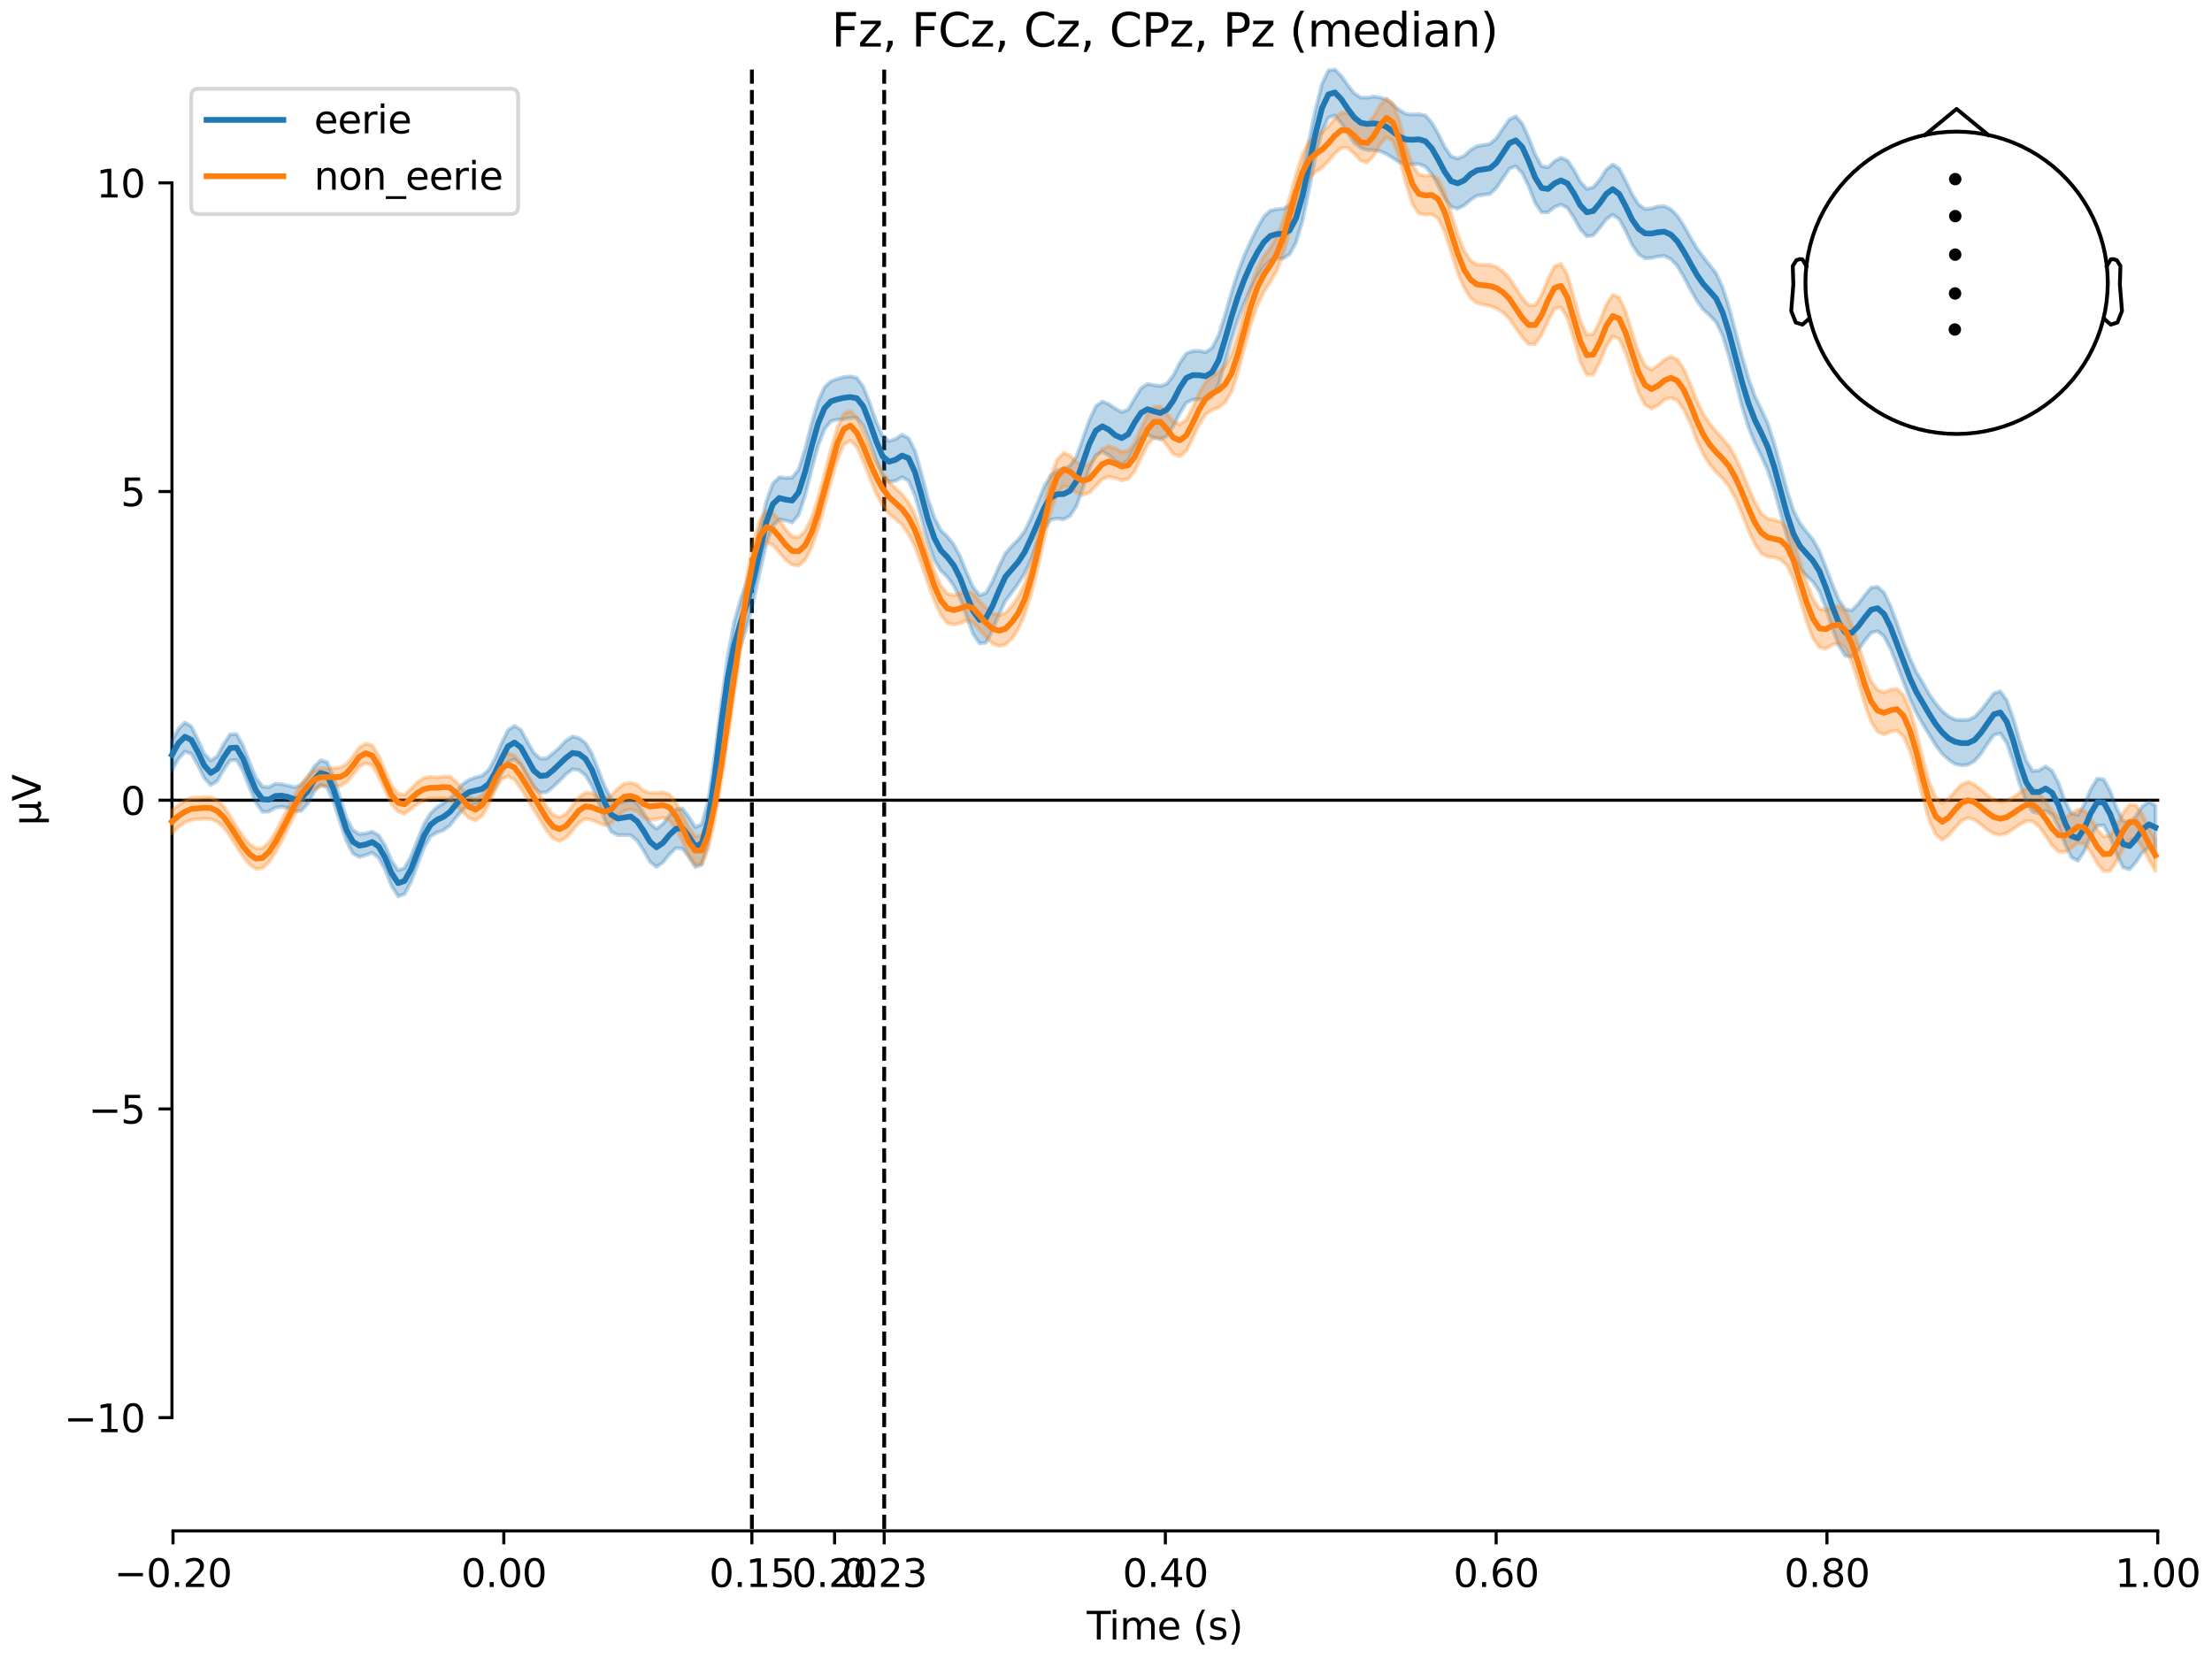 <?xml version="1.0" encoding="utf-8" standalone="no"?>
<!DOCTYPE svg PUBLIC "-//W3C//DTD SVG 1.1//EN"
  "http://www.w3.org/Graphics/SVG/1.1/DTD/svg11.dtd">
<svg xmlns:xlink="http://www.w3.org/1999/xlink" width="576pt" height="432pt" viewBox="0 0 576 432" xmlns="http://www.w3.org/2000/svg" version="1.1">
 <defs>
  <style type="text/css">*{stroke-linejoin: round; stroke-linecap: butt}</style>
 </defs>
 <g id="figure_1">
  <g id="patch_1">
   <path d="M 0 432 
L 576 432 
L 576 0 
L 0 0 
z
" style="fill: #ffffff"/>
  </g>
  <g id="axes_1">
   <g id="patch_2">
    <path d="M 44.783 398.644 
L 561.867 398.644 
L 561.867 18.118 
L 44.783 18.118 
L 44.783 398.644 
z
" style="fill: none; opacity: 0"/>
   </g>
   <g id="patch_3">
    <path d="M 44.783 369.143 
L 44.783 47.619 
" style="fill: none; stroke: #000000; stroke-width: 0.8; stroke-linejoin: miter; stroke-linecap: square"/>
   </g>
   <g id="LineCollection_1">
    <path d="M 195.79 18.118 
L 195.79 398.644 
" clip-path="url(#pbe67f53e34)" style="fill: none; stroke-dasharray: 3.7,1.6; stroke-dashoffset: 0; stroke: #000000"/>
    <path d="M 230.244 18.118 
L 230.244 398.644 
" clip-path="url(#pbe67f53e34)" style="fill: none; stroke-dasharray: 3.7,1.6; stroke-dashoffset: 0; stroke: #000000"/>
   </g>
   <g id="matplotlib.axis_1">
    <g id="xtick_1">
     <g id="line2d_1">
      <defs>
       <path id="mceabdfd15d" d="M 0 0 
L 0 3.5 
" style="stroke: #000000; stroke-width: 0.8"/>
      </defs>
      <g>
       <use xlink:href="#mceabdfd15d" x="45.052" y="398.644" style="stroke: #000000; stroke-width: 0.8"/>
      </g>
     </g>
     <g id="text_1">
      <!-- −0.20 -->
      <g transform="translate(29.73 413.242) scale(0.1 -0.1)">
       <defs>
        <path id="DejaVuSans-2212" d="M 678 2272 
L 4684 2272 
L 4684 1741 
L 678 1741 
L 678 2272 
z
" transform="scale(0.016)"/>
        <path id="DejaVuSans-30" d="M 2034 4250 
Q 1547 4250 1301 3770 
Q 1056 3291 1056 2328 
Q 1056 1369 1301 889 
Q 1547 409 2034 409 
Q 2525 409 2770 889 
Q 3016 1369 3016 2328 
Q 3016 3291 2770 3770 
Q 2525 4250 2034 4250 
z
M 2034 4750 
Q 2819 4750 3233 4129 
Q 3647 3509 3647 2328 
Q 3647 1150 3233 529 
Q 2819 -91 2034 -91 
Q 1250 -91 836 529 
Q 422 1150 422 2328 
Q 422 3509 836 4129 
Q 1250 4750 2034 4750 
z
" transform="scale(0.016)"/>
        <path id="DejaVuSans-2e" d="M 684 794 
L 1344 794 
L 1344 0 
L 684 0 
L 684 794 
z
" transform="scale(0.016)"/>
        <path id="DejaVuSans-32" d="M 1228 531 
L 3431 531 
L 3431 0 
L 469 0 
L 469 531 
Q 828 903 1448 1529 
Q 2069 2156 2228 2338 
Q 2531 2678 2651 2914 
Q 2772 3150 2772 3378 
Q 2772 3750 2511 3984 
Q 2250 4219 1831 4219 
Q 1534 4219 1204 4116 
Q 875 4013 500 3803 
L 500 4441 
Q 881 4594 1212 4672 
Q 1544 4750 1819 4750 
Q 2544 4750 2975 4387 
Q 3406 4025 3406 3419 
Q 3406 3131 3298 2873 
Q 3191 2616 2906 2266 
Q 2828 2175 2409 1742 
Q 1991 1309 1228 531 
z
" transform="scale(0.016)"/>
       </defs>
       <use xlink:href="#DejaVuSans-2212"/>
       <use xlink:href="#DejaVuSans-30" transform="translate(83.789 0)"/>
       <use xlink:href="#DejaVuSans-2e" transform="translate(147.412 0)"/>
       <use xlink:href="#DejaVuSans-32" transform="translate(179.199 0)"/>
       <use xlink:href="#DejaVuSans-30" transform="translate(242.822 0)"/>
      </g>
     </g>
    </g>
    <g id="xtick_2">
     <g id="line2d_2">
      <g>
       <use xlink:href="#mceabdfd15d" x="131.188" y="398.644" style="stroke: #000000; stroke-width: 0.8"/>
      </g>
     </g>
     <g id="text_2">
      <!-- 0.00 -->
      <g transform="translate(120.055 413.242) scale(0.1 -0.1)">
       <use xlink:href="#DejaVuSans-30"/>
       <use xlink:href="#DejaVuSans-2e" transform="translate(63.623 0)"/>
       <use xlink:href="#DejaVuSans-30" transform="translate(95.41 0)"/>
       <use xlink:href="#DejaVuSans-30" transform="translate(159.033 0)"/>
      </g>
     </g>
    </g>
    <g id="xtick_3">
     <g id="line2d_3">
      <g>
       <use xlink:href="#mceabdfd15d" x="195.79" y="398.644" style="stroke: #000000; stroke-width: 0.8"/>
      </g>
     </g>
     <g id="text_3">
      <!-- 0.15 -->
      <g transform="translate(184.657 413.242) scale(0.1 -0.1)">
       <defs>
        <path id="DejaVuSans-31" d="M 794 531 
L 1825 531 
L 1825 4091 
L 703 3866 
L 703 4441 
L 1819 4666 
L 2450 4666 
L 2450 531 
L 3481 531 
L 3481 0 
L 794 0 
L 794 531 
z
" transform="scale(0.016)"/>
        <path id="DejaVuSans-35" d="M 691 4666 
L 3169 4666 
L 3169 4134 
L 1269 4134 
L 1269 2991 
Q 1406 3038 1543 3061 
Q 1681 3084 1819 3084 
Q 2600 3084 3056 2656 
Q 3513 2228 3513 1497 
Q 3513 744 3044 326 
Q 2575 -91 1722 -91 
Q 1428 -91 1123 -41 
Q 819 9 494 109 
L 494 744 
Q 775 591 1075 516 
Q 1375 441 1709 441 
Q 2250 441 2565 725 
Q 2881 1009 2881 1497 
Q 2881 1984 2565 2268 
Q 2250 2553 1709 2553 
Q 1456 2553 1204 2497 
Q 953 2441 691 2322 
L 691 4666 
z
" transform="scale(0.016)"/>
       </defs>
       <use xlink:href="#DejaVuSans-30"/>
       <use xlink:href="#DejaVuSans-2e" transform="translate(63.623 0)"/>
       <use xlink:href="#DejaVuSans-31" transform="translate(95.41 0)"/>
       <use xlink:href="#DejaVuSans-35" transform="translate(159.033 0)"/>
      </g>
     </g>
    </g>
    <g id="xtick_4">
     <g id="line2d_4">
      <g>
       <use xlink:href="#mceabdfd15d" x="217.324" y="398.644" style="stroke: #000000; stroke-width: 0.8"/>
      </g>
     </g>
     <g id="text_4">
      <!-- 0.20 -->
      <g transform="translate(206.191 413.242) scale(0.1 -0.1)">
       <use xlink:href="#DejaVuSans-30"/>
       <use xlink:href="#DejaVuSans-2e" transform="translate(63.623 0)"/>
       <use xlink:href="#DejaVuSans-32" transform="translate(95.41 0)"/>
       <use xlink:href="#DejaVuSans-30" transform="translate(159.033 0)"/>
      </g>
     </g>
    </g>
    <g id="xtick_5">
     <g id="line2d_5">
      <g>
       <use xlink:href="#mceabdfd15d" x="230.244" y="398.644" style="stroke: #000000; stroke-width: 0.8"/>
      </g>
     </g>
     <g id="text_5">
      <!-- 0.23 -->
      <g transform="translate(219.111 413.242) scale(0.1 -0.1)">
       <defs>
        <path id="DejaVuSans-33" d="M 2597 2516 
Q 3050 2419 3304 2112 
Q 3559 1806 3559 1356 
Q 3559 666 3084 287 
Q 2609 -91 1734 -91 
Q 1441 -91 1130 -33 
Q 819 25 488 141 
L 488 750 
Q 750 597 1062 519 
Q 1375 441 1716 441 
Q 2309 441 2620 675 
Q 2931 909 2931 1356 
Q 2931 1769 2642 2001 
Q 2353 2234 1838 2234 
L 1294 2234 
L 1294 2753 
L 1863 2753 
Q 2328 2753 2575 2939 
Q 2822 3125 2822 3475 
Q 2822 3834 2567 4026 
Q 2313 4219 1838 4219 
Q 1578 4219 1281 4162 
Q 984 4106 628 3988 
L 628 4550 
Q 988 4650 1302 4700 
Q 1616 4750 1894 4750 
Q 2613 4750 3031 4423 
Q 3450 4097 3450 3541 
Q 3450 3153 3228 2886 
Q 3006 2619 2597 2516 
z
" transform="scale(0.016)"/>
       </defs>
       <use xlink:href="#DejaVuSans-30"/>
       <use xlink:href="#DejaVuSans-2e" transform="translate(63.623 0)"/>
       <use xlink:href="#DejaVuSans-32" transform="translate(95.41 0)"/>
       <use xlink:href="#DejaVuSans-33" transform="translate(159.033 0)"/>
      </g>
     </g>
    </g>
    <g id="xtick_6">
     <g id="line2d_6">
      <g>
       <use xlink:href="#mceabdfd15d" x="303.46" y="398.644" style="stroke: #000000; stroke-width: 0.8"/>
      </g>
     </g>
     <g id="text_6">
      <!-- 0.40 -->
      <g transform="translate(292.327 413.242) scale(0.1 -0.1)">
       <defs>
        <path id="DejaVuSans-34" d="M 2419 4116 
L 825 1625 
L 2419 1625 
L 2419 4116 
z
M 2253 4666 
L 3047 4666 
L 3047 1625 
L 3713 1625 
L 3713 1100 
L 3047 1100 
L 3047 0 
L 2419 0 
L 2419 1100 
L 313 1100 
L 313 1709 
L 2253 4666 
z
" transform="scale(0.016)"/>
       </defs>
       <use xlink:href="#DejaVuSans-30"/>
       <use xlink:href="#DejaVuSans-2e" transform="translate(63.623 0)"/>
       <use xlink:href="#DejaVuSans-34" transform="translate(95.41 0)"/>
       <use xlink:href="#DejaVuSans-30" transform="translate(159.033 0)"/>
      </g>
     </g>
    </g>
    <g id="xtick_7">
     <g id="line2d_7">
      <g>
       <use xlink:href="#mceabdfd15d" x="389.595" y="398.644" style="stroke: #000000; stroke-width: 0.8"/>
      </g>
     </g>
     <g id="text_7">
      <!-- 0.60 -->
      <g transform="translate(378.463 413.242) scale(0.1 -0.1)">
       <defs>
        <path id="DejaVuSans-36" d="M 2113 2584 
Q 1688 2584 1439 2293 
Q 1191 2003 1191 1497 
Q 1191 994 1439 701 
Q 1688 409 2113 409 
Q 2538 409 2786 701 
Q 3034 994 3034 1497 
Q 3034 2003 2786 2293 
Q 2538 2584 2113 2584 
z
M 3366 4563 
L 3366 3988 
Q 3128 4100 2886 4159 
Q 2644 4219 2406 4219 
Q 1781 4219 1451 3797 
Q 1122 3375 1075 2522 
Q 1259 2794 1537 2939 
Q 1816 3084 2150 3084 
Q 2853 3084 3261 2657 
Q 3669 2231 3669 1497 
Q 3669 778 3244 343 
Q 2819 -91 2113 -91 
Q 1303 -91 875 529 
Q 447 1150 447 2328 
Q 447 3434 972 4092 
Q 1497 4750 2381 4750 
Q 2619 4750 2861 4703 
Q 3103 4656 3366 4563 
z
" transform="scale(0.016)"/>
       </defs>
       <use xlink:href="#DejaVuSans-30"/>
       <use xlink:href="#DejaVuSans-2e" transform="translate(63.623 0)"/>
       <use xlink:href="#DejaVuSans-36" transform="translate(95.41 0)"/>
       <use xlink:href="#DejaVuSans-30" transform="translate(159.033 0)"/>
      </g>
     </g>
    </g>
    <g id="xtick_8">
     <g id="line2d_8">
      <g>
       <use xlink:href="#mceabdfd15d" x="475.731" y="398.644" style="stroke: #000000; stroke-width: 0.8"/>
      </g>
     </g>
     <g id="text_8">
      <!-- 0.80 -->
      <g transform="translate(464.598 413.242) scale(0.1 -0.1)">
       <defs>
        <path id="DejaVuSans-38" d="M 2034 2216 
Q 1584 2216 1326 1975 
Q 1069 1734 1069 1313 
Q 1069 891 1326 650 
Q 1584 409 2034 409 
Q 2484 409 2743 651 
Q 3003 894 3003 1313 
Q 3003 1734 2745 1975 
Q 2488 2216 2034 2216 
z
M 1403 2484 
Q 997 2584 770 2862 
Q 544 3141 544 3541 
Q 544 4100 942 4425 
Q 1341 4750 2034 4750 
Q 2731 4750 3128 4425 
Q 3525 4100 3525 3541 
Q 3525 3141 3298 2862 
Q 3072 2584 2669 2484 
Q 3125 2378 3379 2068 
Q 3634 1759 3634 1313 
Q 3634 634 3220 271 
Q 2806 -91 2034 -91 
Q 1263 -91 848 271 
Q 434 634 434 1313 
Q 434 1759 690 2068 
Q 947 2378 1403 2484 
z
M 1172 3481 
Q 1172 3119 1398 2916 
Q 1625 2713 2034 2713 
Q 2441 2713 2670 2916 
Q 2900 3119 2900 3481 
Q 2900 3844 2670 4047 
Q 2441 4250 2034 4250 
Q 1625 4250 1398 4047 
Q 1172 3844 1172 3481 
z
" transform="scale(0.016)"/>
       </defs>
       <use xlink:href="#DejaVuSans-30"/>
       <use xlink:href="#DejaVuSans-2e" transform="translate(63.623 0)"/>
       <use xlink:href="#DejaVuSans-38" transform="translate(95.41 0)"/>
       <use xlink:href="#DejaVuSans-30" transform="translate(159.033 0)"/>
      </g>
     </g>
    </g>
    <g id="xtick_9">
     <g id="line2d_9">
      <g>
       <use xlink:href="#mceabdfd15d" x="561.867" y="398.644" style="stroke: #000000; stroke-width: 0.8"/>
      </g>
     </g>
     <g id="text_9">
      <!-- 1.00 -->
      <g transform="translate(550.734 413.242) scale(0.1 -0.1)">
       <use xlink:href="#DejaVuSans-31"/>
       <use xlink:href="#DejaVuSans-2e" transform="translate(63.623 0)"/>
       <use xlink:href="#DejaVuSans-30" transform="translate(95.41 0)"/>
       <use xlink:href="#DejaVuSans-30" transform="translate(159.033 0)"/>
      </g>
     </g>
    </g>
    <g id="text_10">
     <!-- Time (s) -->
     <g transform="translate(282.996 426.92) scale(0.1 -0.1)">
      <defs>
       <path id="DejaVuSans-54" d="M -19 4666 
L 3928 4666 
L 3928 4134 
L 2272 4134 
L 2272 0 
L 1638 0 
L 1638 4134 
L -19 4134 
L -19 4666 
z
" transform="scale(0.016)"/>
       <path id="DejaVuSans-69" d="M 603 3500 
L 1178 3500 
L 1178 0 
L 603 0 
L 603 3500 
z
M 603 4863 
L 1178 4863 
L 1178 4134 
L 603 4134 
L 603 4863 
z
" transform="scale(0.016)"/>
       <path id="DejaVuSans-6d" d="M 3328 2828 
Q 3544 3216 3844 3400 
Q 4144 3584 4550 3584 
Q 5097 3584 5394 3201 
Q 5691 2819 5691 2113 
L 5691 0 
L 5113 0 
L 5113 2094 
Q 5113 2597 4934 2840 
Q 4756 3084 4391 3084 
Q 3944 3084 3684 2787 
Q 3425 2491 3425 1978 
L 3425 0 
L 2847 0 
L 2847 2094 
Q 2847 2600 2669 2842 
Q 2491 3084 2119 3084 
Q 1678 3084 1418 2786 
Q 1159 2488 1159 1978 
L 1159 0 
L 581 0 
L 581 3500 
L 1159 3500 
L 1159 2956 
Q 1356 3278 1631 3431 
Q 1906 3584 2284 3584 
Q 2666 3584 2933 3390 
Q 3200 3197 3328 2828 
z
" transform="scale(0.016)"/>
       <path id="DejaVuSans-65" d="M 3597 1894 
L 3597 1613 
L 953 1613 
Q 991 1019 1311 708 
Q 1631 397 2203 397 
Q 2534 397 2845 478 
Q 3156 559 3463 722 
L 3463 178 
Q 3153 47 2828 -22 
Q 2503 -91 2169 -91 
Q 1331 -91 842 396 
Q 353 884 353 1716 
Q 353 2575 817 3079 
Q 1281 3584 2069 3584 
Q 2775 3584 3186 3129 
Q 3597 2675 3597 1894 
z
M 3022 2063 
Q 3016 2534 2758 2815 
Q 2500 3097 2075 3097 
Q 1594 3097 1305 2825 
Q 1016 2553 972 2059 
L 3022 2063 
z
" transform="scale(0.016)"/>
       <path id="DejaVuSans-20" transform="scale(0.016)"/>
       <path id="DejaVuSans-28" d="M 1984 4856 
Q 1566 4138 1362 3434 
Q 1159 2731 1159 2009 
Q 1159 1288 1364 580 
Q 1569 -128 1984 -844 
L 1484 -844 
Q 1016 -109 783 600 
Q 550 1309 550 2009 
Q 550 2706 781 3412 
Q 1013 4119 1484 4856 
L 1984 4856 
z
" transform="scale(0.016)"/>
       <path id="DejaVuSans-73" d="M 2834 3397 
L 2834 2853 
Q 2591 2978 2328 3040 
Q 2066 3103 1784 3103 
Q 1356 3103 1142 2972 
Q 928 2841 928 2578 
Q 928 2378 1081 2264 
Q 1234 2150 1697 2047 
L 1894 2003 
Q 2506 1872 2764 1633 
Q 3022 1394 3022 966 
Q 3022 478 2636 193 
Q 2250 -91 1575 -91 
Q 1294 -91 989 -36 
Q 684 19 347 128 
L 347 722 
Q 666 556 975 473 
Q 1284 391 1588 391 
Q 1994 391 2212 530 
Q 2431 669 2431 922 
Q 2431 1156 2273 1281 
Q 2116 1406 1581 1522 
L 1381 1569 
Q 847 1681 609 1914 
Q 372 2147 372 2553 
Q 372 3047 722 3315 
Q 1072 3584 1716 3584 
Q 2034 3584 2315 3537 
Q 2597 3491 2834 3397 
z
" transform="scale(0.016)"/>
       <path id="DejaVuSans-29" d="M 513 4856 
L 1013 4856 
Q 1481 4119 1714 3412 
Q 1947 2706 1947 2009 
Q 1947 1309 1714 600 
Q 1481 -109 1013 -844 
L 513 -844 
Q 928 -128 1133 580 
Q 1338 1288 1338 2009 
Q 1338 2731 1133 3434 
Q 928 4138 513 4856 
z
" transform="scale(0.016)"/>
      </defs>
      <use xlink:href="#DejaVuSans-54"/>
      <use xlink:href="#DejaVuSans-69" transform="translate(57.959 0)"/>
      <use xlink:href="#DejaVuSans-6d" transform="translate(85.742 0)"/>
      <use xlink:href="#DejaVuSans-65" transform="translate(183.154 0)"/>
      <use xlink:href="#DejaVuSans-20" transform="translate(244.678 0)"/>
      <use xlink:href="#DejaVuSans-28" transform="translate(276.465 0)"/>
      <use xlink:href="#DejaVuSans-73" transform="translate(315.479 0)"/>
      <use xlink:href="#DejaVuSans-29" transform="translate(367.578 0)"/>
     </g>
    </g>
   </g>
   <g id="matplotlib.axis_2">
    <g id="ytick_1">
     <g id="line2d_10">
      <defs>
       <path id="maed43538db" d="M 0 0 
L -3.5 0 
" style="stroke: #000000; stroke-width: 0.8"/>
      </defs>
      <g>
       <use xlink:href="#maed43538db" x="44.783" y="369.143" style="stroke: #000000; stroke-width: 0.8"/>
      </g>
     </g>
     <g id="text_11">
      <!-- −10 -->
      <g transform="translate(16.678 372.942) scale(0.1 -0.1)">
       <use xlink:href="#DejaVuSans-2212"/>
       <use xlink:href="#DejaVuSans-31" transform="translate(83.789 0)"/>
       <use xlink:href="#DejaVuSans-30" transform="translate(147.412 0)"/>
      </g>
     </g>
    </g>
    <g id="ytick_2">
     <g id="line2d_11">
      <g>
       <use xlink:href="#maed43538db" x="44.783" y="288.762" style="stroke: #000000; stroke-width: 0.8"/>
      </g>
     </g>
     <g id="text_12">
      <!-- −5 -->
      <g transform="translate(23.041 292.561) scale(0.1 -0.1)">
       <use xlink:href="#DejaVuSans-2212"/>
       <use xlink:href="#DejaVuSans-35" transform="translate(83.789 0)"/>
      </g>
     </g>
    </g>
    <g id="ytick_3">
     <g id="line2d_12">
      <g>
       <use xlink:href="#maed43538db" x="44.783" y="208.381" style="stroke: #000000; stroke-width: 0.8"/>
      </g>
     </g>
     <g id="text_13">
      <!-- 0 -->
      <g transform="translate(31.421 212.18) scale(0.1 -0.1)">
       <use xlink:href="#DejaVuSans-30"/>
      </g>
     </g>
    </g>
    <g id="ytick_4">
     <g id="line2d_13">
      <g>
       <use xlink:href="#maed43538db" x="44.783" y="128" style="stroke: #000000; stroke-width: 0.8"/>
      </g>
     </g>
     <g id="text_14">
      <!-- 5 -->
      <g transform="translate(31.421 131.799) scale(0.1 -0.1)">
       <use xlink:href="#DejaVuSans-35"/>
      </g>
     </g>
    </g>
    <g id="ytick_5">
     <g id="line2d_14">
      <g>
       <use xlink:href="#maed43538db" x="44.783" y="47.619" style="stroke: #000000; stroke-width: 0.8"/>
      </g>
     </g>
     <g id="text_15">
      <!-- 10 -->
      <g transform="translate(25.058 51.418) scale(0.1 -0.1)">
       <use xlink:href="#DejaVuSans-31"/>
       <use xlink:href="#DejaVuSans-30" transform="translate(63.623 0)"/>
      </g>
     </g>
    </g>
    <g id="text_16">
     <!-- µV -->
     <g transform="translate(10.599 214.982) rotate(-90) scale(0.1 -0.1)">
      <defs>
       <path id="DejaVuSans-b5" d="M 544 -1331 
L 544 3500 
L 1119 3500 
L 1119 1325 
Q 1119 872 1334 640 
Q 1550 409 1972 409 
Q 2434 409 2667 671 
Q 2900 934 2900 1459 
L 2900 3500 
L 3475 3500 
L 3475 806 
Q 3475 619 3529 530 
Q 3584 441 3700 441 
Q 3728 441 3778 458 
Q 3828 475 3916 513 
L 3916 50 
Q 3788 -22 3673 -56 
Q 3559 -91 3450 -91 
Q 3234 -91 3106 31 
Q 2978 153 2931 403 
Q 2775 156 2548 32 
Q 2322 -91 2016 -91 
Q 1697 -91 1473 31 
Q 1250 153 1119 397 
L 1119 -1331 
L 544 -1331 
z
" transform="scale(0.016)"/>
       <path id="DejaVuSans-56" d="M 1831 0 
L 50 4666 
L 709 4666 
L 2188 738 
L 3669 4666 
L 4325 4666 
L 2547 0 
L 1831 0 
z
" transform="scale(0.016)"/>
      </defs>
      <use xlink:href="#DejaVuSans-b5"/>
      <use xlink:href="#DejaVuSans-56" transform="translate(63.623 0)"/>
     </g>
    </g>
   </g>
   <g id="patch_4">
    <path d="M 45.052 398.644 
L 561.867 398.644 
" style="fill: none; stroke: #000000; stroke-width: 0.8; stroke-linejoin: miter; stroke-linecap: square"/>
   </g>
   <g id="patch_5">
    <path d="M 44.783 208.381 
L 561.867 208.381 
" style="fill: none; stroke: #000000; stroke-width: 0.8; stroke-linejoin: miter; stroke-linecap: square"/>
   </g>
   <g id="text_17">
    <!-- Fz, FCz, Cz, CPz, Pz (median) -->
    <g transform="translate(216.538 12.118) scale(0.12 -0.12)">
     <defs>
      <path id="DejaVuSans-46" d="M 628 4666 
L 3309 4666 
L 3309 4134 
L 1259 4134 
L 1259 2759 
L 3109 2759 
L 3109 2228 
L 1259 2228 
L 1259 0 
L 628 0 
L 628 4666 
z
" transform="scale(0.016)"/>
      <path id="DejaVuSans-7a" d="M 353 3500 
L 3084 3500 
L 3084 2975 
L 922 459 
L 3084 459 
L 3084 0 
L 275 0 
L 275 525 
L 2438 3041 
L 353 3041 
L 353 3500 
z
" transform="scale(0.016)"/>
      <path id="DejaVuSans-2c" d="M 750 794 
L 1409 794 
L 1409 256 
L 897 -744 
L 494 -744 
L 750 256 
L 750 794 
z
" transform="scale(0.016)"/>
      <path id="DejaVuSans-43" d="M 4122 4306 
L 4122 3641 
Q 3803 3938 3442 4084 
Q 3081 4231 2675 4231 
Q 1875 4231 1450 3742 
Q 1025 3253 1025 2328 
Q 1025 1406 1450 917 
Q 1875 428 2675 428 
Q 3081 428 3442 575 
Q 3803 722 4122 1019 
L 4122 359 
Q 3791 134 3420 21 
Q 3050 -91 2638 -91 
Q 1578 -91 968 557 
Q 359 1206 359 2328 
Q 359 3453 968 4101 
Q 1578 4750 2638 4750 
Q 3056 4750 3426 4639 
Q 3797 4528 4122 4306 
z
" transform="scale(0.016)"/>
      <path id="DejaVuSans-50" d="M 1259 4147 
L 1259 2394 
L 2053 2394 
Q 2494 2394 2734 2622 
Q 2975 2850 2975 3272 
Q 2975 3691 2734 3919 
Q 2494 4147 2053 4147 
L 1259 4147 
z
M 628 4666 
L 2053 4666 
Q 2838 4666 3239 4311 
Q 3641 3956 3641 3272 
Q 3641 2581 3239 2228 
Q 2838 1875 2053 1875 
L 1259 1875 
L 1259 0 
L 628 0 
L 628 4666 
z
" transform="scale(0.016)"/>
      <path id="DejaVuSans-64" d="M 2906 2969 
L 2906 4863 
L 3481 4863 
L 3481 0 
L 2906 0 
L 2906 525 
Q 2725 213 2448 61 
Q 2172 -91 1784 -91 
Q 1150 -91 751 415 
Q 353 922 353 1747 
Q 353 2572 751 3078 
Q 1150 3584 1784 3584 
Q 2172 3584 2448 3432 
Q 2725 3281 2906 2969 
z
M 947 1747 
Q 947 1113 1208 752 
Q 1469 391 1925 391 
Q 2381 391 2643 752 
Q 2906 1113 2906 1747 
Q 2906 2381 2643 2742 
Q 2381 3103 1925 3103 
Q 1469 3103 1208 2742 
Q 947 2381 947 1747 
z
" transform="scale(0.016)"/>
      <path id="DejaVuSans-61" d="M 2194 1759 
Q 1497 1759 1228 1600 
Q 959 1441 959 1056 
Q 959 750 1161 570 
Q 1363 391 1709 391 
Q 2188 391 2477 730 
Q 2766 1069 2766 1631 
L 2766 1759 
L 2194 1759 
z
M 3341 1997 
L 3341 0 
L 2766 0 
L 2766 531 
Q 2569 213 2275 61 
Q 1981 -91 1556 -91 
Q 1019 -91 701 211 
Q 384 513 384 1019 
Q 384 1609 779 1909 
Q 1175 2209 1959 2209 
L 2766 2209 
L 2766 2266 
Q 2766 2663 2505 2880 
Q 2244 3097 1772 3097 
Q 1472 3097 1187 3025 
Q 903 2953 641 2809 
L 641 3341 
Q 956 3463 1253 3523 
Q 1550 3584 1831 3584 
Q 2591 3584 2966 3190 
Q 3341 2797 3341 1997 
z
" transform="scale(0.016)"/>
      <path id="DejaVuSans-6e" d="M 3513 2113 
L 3513 0 
L 2938 0 
L 2938 2094 
Q 2938 2591 2744 2837 
Q 2550 3084 2163 3084 
Q 1697 3084 1428 2787 
Q 1159 2491 1159 1978 
L 1159 0 
L 581 0 
L 581 3500 
L 1159 3500 
L 1159 2956 
Q 1366 3272 1645 3428 
Q 1925 3584 2291 3584 
Q 2894 3584 3203 3211 
Q 3513 2838 3513 2113 
z
" transform="scale(0.016)"/>
     </defs>
     <use xlink:href="#DejaVuSans-46"/>
     <use xlink:href="#DejaVuSans-7a" transform="translate(57.52 0)"/>
     <use xlink:href="#DejaVuSans-2c" transform="translate(110.01 0)"/>
     <use xlink:href="#DejaVuSans-20" transform="translate(141.797 0)"/>
     <use xlink:href="#DejaVuSans-46" transform="translate(173.584 0)"/>
     <use xlink:href="#DejaVuSans-43" transform="translate(231.104 0)"/>
     <use xlink:href="#DejaVuSans-7a" transform="translate(300.928 0)"/>
     <use xlink:href="#DejaVuSans-2c" transform="translate(353.418 0)"/>
     <use xlink:href="#DejaVuSans-20" transform="translate(385.205 0)"/>
     <use xlink:href="#DejaVuSans-43" transform="translate(416.992 0)"/>
     <use xlink:href="#DejaVuSans-7a" transform="translate(486.816 0)"/>
     <use xlink:href="#DejaVuSans-2c" transform="translate(539.307 0)"/>
     <use xlink:href="#DejaVuSans-20" transform="translate(571.094 0)"/>
     <use xlink:href="#DejaVuSans-43" transform="translate(602.881 0)"/>
     <use xlink:href="#DejaVuSans-50" transform="translate(672.705 0)"/>
     <use xlink:href="#DejaVuSans-7a" transform="translate(733.008 0)"/>
     <use xlink:href="#DejaVuSans-2c" transform="translate(785.498 0)"/>
     <use xlink:href="#DejaVuSans-20" transform="translate(817.285 0)"/>
     <use xlink:href="#DejaVuSans-50" transform="translate(849.072 0)"/>
     <use xlink:href="#DejaVuSans-7a" transform="translate(909.375 0)"/>
     <use xlink:href="#DejaVuSans-20" transform="translate(961.865 0)"/>
     <use xlink:href="#DejaVuSans-28" transform="translate(993.652 0)"/>
     <use xlink:href="#DejaVuSans-6d" transform="translate(1032.666 0)"/>
     <use xlink:href="#DejaVuSans-65" transform="translate(1130.078 0)"/>
     <use xlink:href="#DejaVuSans-64" transform="translate(1191.602 0)"/>
     <use xlink:href="#DejaVuSans-69" transform="translate(1255.078 0)"/>
     <use xlink:href="#DejaVuSans-61" transform="translate(1282.861 0)"/>
     <use xlink:href="#DejaVuSans-6e" transform="translate(1344.141 0)"/>
     <use xlink:href="#DejaVuSans-29" transform="translate(1407.52 0)"/>
    </g>
   </g>
   <g id="legend_1">
    <g id="patch_6">
     <path d="M 51.783 55.753 
L 132.925 55.753 
Q 134.925 55.753 134.925 53.753 
L 134.925 25.118 
Q 134.925 23.118 132.925 23.118 
L 51.783 23.118 
Q 49.783 23.118 49.783 25.118 
L 49.783 53.753 
Q 49.783 55.753 51.783 55.753 
z
" style="fill: #ffffff; opacity: 0.8; stroke: #cccccc; stroke-linejoin: miter"/>
    </g>
    <g id="line2d_15">
     <path d="M 53.783 31.217 
L 63.783 31.217 
L 73.783 31.217 
" style="fill: none; stroke: #1f77b4; stroke-width: 1.5; stroke-linecap: square"/>
    </g>
    <g id="text_18">
     <!-- eerie -->
     <g transform="translate(81.783 34.717) scale(0.1 -0.1)">
      <defs>
       <path id="DejaVuSans-72" d="M 2631 2963 
Q 2534 3019 2420 3045 
Q 2306 3072 2169 3072 
Q 1681 3072 1420 2755 
Q 1159 2438 1159 1844 
L 1159 0 
L 581 0 
L 581 3500 
L 1159 3500 
L 1159 2956 
Q 1341 3275 1631 3429 
Q 1922 3584 2338 3584 
Q 2397 3584 2469 3576 
Q 2541 3569 2628 3553 
L 2631 2963 
z
" transform="scale(0.016)"/>
      </defs>
      <use xlink:href="#DejaVuSans-65"/>
      <use xlink:href="#DejaVuSans-65" transform="translate(61.523 0)"/>
      <use xlink:href="#DejaVuSans-72" transform="translate(123.047 0)"/>
      <use xlink:href="#DejaVuSans-69" transform="translate(164.16 0)"/>
      <use xlink:href="#DejaVuSans-65" transform="translate(191.943 0)"/>
     </g>
    </g>
    <g id="line2d_16">
     <path d="M 53.783 45.895 
L 63.783 45.895 
L 73.783 45.895 
" style="fill: none; stroke: #ff7f0e; stroke-width: 1.5; stroke-linecap: square"/>
    </g>
    <g id="text_19">
     <!-- non_eerie -->
     <g transform="translate(81.783 49.395) scale(0.1 -0.1)">
      <defs>
       <path id="DejaVuSans-6f" d="M 1959 3097 
Q 1497 3097 1228 2736 
Q 959 2375 959 1747 
Q 959 1119 1226 758 
Q 1494 397 1959 397 
Q 2419 397 2687 759 
Q 2956 1122 2956 1747 
Q 2956 2369 2687 2733 
Q 2419 3097 1959 3097 
z
M 1959 3584 
Q 2709 3584 3137 3096 
Q 3566 2609 3566 1747 
Q 3566 888 3137 398 
Q 2709 -91 1959 -91 
Q 1206 -91 779 398 
Q 353 888 353 1747 
Q 353 2609 779 3096 
Q 1206 3584 1959 3584 
z
" transform="scale(0.016)"/>
       <path id="DejaVuSans-5f" d="M 3263 -1063 
L 3263 -1509 
L -63 -1509 
L -63 -1063 
L 3263 -1063 
z
" transform="scale(0.016)"/>
      </defs>
      <use xlink:href="#DejaVuSans-6e"/>
      <use xlink:href="#DejaVuSans-6f" transform="translate(63.379 0)"/>
      <use xlink:href="#DejaVuSans-6e" transform="translate(124.561 0)"/>
      <use xlink:href="#DejaVuSans-5f" transform="translate(187.939 0)"/>
      <use xlink:href="#DejaVuSans-65" transform="translate(237.939 0)"/>
      <use xlink:href="#DejaVuSans-65" transform="translate(299.463 0)"/>
      <use xlink:href="#DejaVuSans-72" transform="translate(360.986 0)"/>
      <use xlink:href="#DejaVuSans-69" transform="translate(402.1 0)"/>
      <use xlink:href="#DejaVuSans-65" transform="translate(429.883 0)"/>
     </g>
    </g>
   </g>
   <g id="FillBetweenPolyCollection_1">
    <defs>
     <path id="mce0074af9a" d="M 44.783 -239.136 
L 44.783 -231.382 
L 46.465 -234.384 
L 48.148 -236.273 
L 49.83 -235.731 
L 51.512 -232.813 
L 53.195 -229.373 
L 54.877 -227.565 
L 56.559 -228.625 
L 58.242 -231.543 
L 59.924 -233.98 
L 61.606 -234.124 
L 63.289 -231.229 
L 64.971 -226.896 
L 66.653 -223.008 
L 68.336 -220.581 
L 70.018 -220.679 
L 71.7 -221.679 
L 73.383 -221.935 
L 75.065 -221.569 
L 76.748 -220.756 
L 78.43 -220.838 
L 80.112 -222.656 
L 81.795 -225.822 
L 83.477 -227.6 
L 85.159 -226.978 
L 86.842 -223.21 
L 88.524 -217.981 
L 90.206 -213.009 
L 91.889 -209.77 
L 93.571 -208.848 
L 95.253 -209.324 
L 96.936 -209.966 
L 98.618 -208.6 
L 100.3 -205.46 
L 101.983 -201.295 
L 103.665 -198.591 
L 105.347 -199.2 
L 107.03 -202.321 
L 108.712 -206.807 
L 110.394 -211.259 
L 112.077 -214.194 
L 113.759 -215.202 
L 115.441 -215.801 
L 117.124 -217.032 
L 118.806 -219.171 
L 120.488 -221.169 
L 122.171 -222.311 
L 123.853 -222.49 
L 125.535 -222.885 
L 127.218 -224.033 
L 128.9 -226.822 
L 130.582 -230.554 
L 132.265 -233.556 
L 133.947 -234.24 
L 135.629 -232.83 
L 137.312 -229.726 
L 138.994 -226.961 
L 140.676 -225.568 
L 142.359 -225.741 
L 144.041 -227.099 
L 145.723 -228.716 
L 147.406 -230.426 
L 149.088 -231.695 
L 150.77 -231.472 
L 152.453 -230.112 
L 154.135 -227.346 
L 155.817 -223 
L 157.5 -218.431 
L 159.182 -215.413 
L 160.864 -214.556 
L 162.547 -214.559 
L 164.229 -214.538 
L 165.912 -213.079 
L 167.594 -210.518 
L 169.276 -207.575 
L 170.959 -206.24 
L 172.641 -207.443 
L 174.323 -209.527 
L 176.006 -211.164 
L 177.688 -211.033 
L 179.37 -208.854 
L 181.053 -206.213 
L 182.735 -206.824 
L 184.417 -212.628 
L 186.1 -223.839 
L 187.782 -237.271 
L 189.464 -249.436 
L 191.147 -257.69 
L 192.829 -263.706 
L 194.511 -268.856 
L 196.194 -275.454 
L 197.876 -283.135 
L 199.558 -290.415 
L 201.241 -295.019 
L 202.923 -296.729 
L 204.605 -296.47 
L 206.288 -295.935 
L 207.97 -297.945 
L 209.652 -302.98 
L 211.335 -309.696 
L 213.017 -315.892 
L 214.699 -320.207 
L 216.382 -322.322 
L 218.064 -322.727 
L 219.746 -322.863 
L 221.429 -323.173 
L 223.111 -323.18 
L 224.793 -321.086 
L 226.476 -316.928 
L 228.158 -312.282 
L 229.84 -308.059 
L 231.523 -306.542 
L 233.205 -306.796 
L 234.887 -307.748 
L 236.57 -306.798 
L 238.252 -303.01 
L 239.934 -297.119 
L 241.617 -290.882 
L 243.299 -286.182 
L 244.981 -283.4 
L 246.664 -281.786 
L 248.346 -279.494 
L 250.028 -276.138 
L 251.711 -271.473 
L 253.393 -266.907 
L 255.076 -264.456 
L 256.758 -264.639 
L 258.44 -267.81 
L 260.123 -271.967 
L 261.805 -275.535 
L 263.487 -277.743 
L 265.17 -280.052 
L 266.852 -282.746 
L 268.534 -286.421 
L 270.217 -290.746 
L 271.899 -294.218 
L 273.581 -296.667 
L 275.264 -297.007 
L 276.946 -296.764 
L 278.628 -297.662 
L 280.311 -300.274 
L 281.993 -304.896 
L 283.675 -309.912 
L 285.358 -313.424 
L 287.04 -314.37 
L 288.722 -313.472 
L 290.405 -311.943 
L 292.087 -311.063 
L 293.769 -312.162 
L 295.452 -315.445 
L 297.134 -317.904 
L 298.816 -318.803 
L 300.499 -317.968 
L 302.181 -317.593 
L 303.863 -318.404 
L 305.546 -321.071 
L 307.228 -324.399 
L 308.91 -327.12 
L 310.593 -327.905 
L 312.275 -328.041 
L 313.957 -327.776 
L 315.64 -328.766 
L 317.322 -331.935 
L 319.004 -337.548 
L 320.687 -343.576 
L 322.369 -348.856 
L 324.051 -353.149 
L 325.734 -356.886 
L 327.416 -359.987 
L 329.098 -362.515 
L 330.781 -364.164 
L 332.463 -364.635 
L 334.145 -364.707 
L 335.828 -365.813 
L 337.51 -368.919 
L 339.192 -374.615 
L 340.875 -382.642 
L 342.557 -391.106 
L 344.239 -397.72 
L 345.922 -401.399 
L 347.604 -401.933 
L 349.287 -399.888 
L 350.969 -397.285 
L 352.651 -394.812 
L 354.334 -393.47 
L 356.016 -392.913 
L 357.698 -392.877 
L 359.381 -392.628 
L 361.063 -391.868 
L 362.745 -390.825 
L 364.428 -389.765 
L 366.11 -389.109 
L 367.792 -389.215 
L 369.475 -389.281 
L 371.157 -388.609 
L 372.839 -386.686 
L 374.522 -383.631 
L 376.204 -380.323 
L 377.886 -378.115 
L 379.569 -377.677 
L 381.251 -378.513 
L 382.933 -379.959 
L 384.616 -381.023 
L 386.298 -381.279 
L 387.98 -381.492 
L 389.663 -383.087 
L 391.345 -385.577 
L 393.027 -388.068 
L 394.71 -388.71 
L 396.392 -386.932 
L 398.074 -383.437 
L 399.757 -379.145 
L 401.439 -376.706 
L 403.121 -376.724 
L 404.804 -378.085 
L 406.486 -378.763 
L 408.168 -377.878 
L 409.851 -375.29 
L 411.533 -372.274 
L 413.215 -370.455 
L 414.898 -370.738 
L 416.58 -372.696 
L 418.262 -374.909 
L 419.945 -376.096 
L 421.627 -374.953 
L 423.309 -371.907 
L 424.992 -368.321 
L 426.674 -365.854 
L 428.356 -364.752 
L 430.039 -364.821 
L 431.721 -365.187 
L 433.403 -365.389 
L 435.086 -364.53 
L 436.768 -362.756 
L 438.451 -359.908 
L 440.133 -356.707 
L 441.815 -353.762 
L 443.498 -351.423 
L 445.18 -349.891 
L 446.862 -348.124 
L 448.545 -344.694 
L 450.227 -339.205 
L 451.909 -332.824 
L 453.592 -326.296 
L 455.274 -320.826 
L 456.956 -316.638 
L 458.639 -313.218 
L 460.321 -309.489 
L 462.003 -304.407 
L 463.686 -298.295 
L 465.368 -292.044 
L 467.05 -286.811 
L 468.733 -283.788 
L 470.415 -282.063 
L 472.097 -280.449 
L 473.78 -277.99 
L 475.462 -273.532 
L 477.144 -268.393 
L 478.827 -263.884 
L 480.509 -261.224 
L 482.191 -261.042 
L 483.874 -262.739 
L 485.556 -265.16 
L 487.238 -267.226 
L 488.921 -267.68 
L 490.603 -266.272 
L 492.285 -263.096 
L 493.968 -258.831 
L 495.65 -254.447 
L 497.332 -250.025 
L 499.015 -246.386 
L 500.697 -243.429 
L 502.379 -240.693 
L 504.062 -237.93 
L 505.744 -235.702 
L 507.426 -234.2 
L 509.109 -233.053 
L 510.791 -232.697 
L 512.473 -232.867 
L 514.156 -233.842 
L 515.838 -235.739 
L 517.52 -238.331 
L 519.203 -240.623 
L 520.885 -241.023 
L 522.567 -238.506 
L 524.25 -233.587 
L 525.932 -227.772 
L 527.615 -223.232 
L 529.297 -220.582 
L 530.979 -220.226 
L 532.662 -220.87 
L 534.344 -219.822 
L 536.026 -216.835 
L 537.709 -212.285 
L 539.391 -208.743 
L 541.073 -207.857 
L 542.756 -210.363 
L 544.438 -214.328 
L 546.12 -217.022 
L 547.803 -217.087 
L 549.485 -213.967 
L 551.167 -209.537 
L 552.85 -206.106 
L 554.532 -205.637 
L 556.214 -207.483 
L 557.897 -210.027 
L 559.579 -211.313 
L 561.261 -210.398 
L 561.261 -222.257 
L 561.261 -222.257 
L 559.579 -223.219 
L 557.897 -222.054 
L 556.214 -219.532 
L 554.532 -217.833 
L 552.85 -218.246 
L 551.167 -221.541 
L 549.485 -226 
L 547.803 -229.053 
L 546.12 -229.242 
L 544.438 -226.471 
L 542.756 -222.566 
L 541.073 -219.802 
L 539.391 -220.191 
L 537.709 -223.437 
L 536.026 -228.109 
L 534.344 -231.318 
L 532.662 -232.422 
L 530.979 -231.391 
L 529.297 -231.2 
L 527.615 -233.943 
L 525.932 -239.052 
L 524.25 -244.93 
L 522.567 -249.623 
L 520.885 -251.987 
L 519.203 -251.446 
L 517.52 -249.197 
L 515.838 -247.036 
L 514.156 -245.279 
L 512.473 -244.545 
L 510.791 -244.504 
L 509.109 -244.603 
L 507.426 -245.443 
L 505.744 -246.809 
L 504.062 -248.759 
L 502.379 -251.21 
L 500.697 -254.195 
L 499.015 -256.99 
L 497.332 -260.675 
L 495.65 -264.913 
L 493.968 -269.643 
L 492.285 -274.167 
L 490.603 -277.667 
L 488.921 -279.204 
L 487.238 -278.947 
L 485.556 -276.996 
L 483.874 -274.755 
L 482.191 -273.044 
L 480.509 -273.312 
L 478.827 -275.802 
L 477.144 -279.838 
L 475.462 -284.274 
L 473.78 -288.503 
L 472.097 -291.455 
L 470.415 -293.525 
L 468.733 -295.703 
L 467.05 -298.957 
L 465.368 -304.164 
L 463.686 -310.363 
L 462.003 -316.517 
L 460.321 -321.716 
L 458.639 -325.366 
L 456.956 -328.873 
L 455.274 -333.558 
L 453.592 -339.34 
L 451.909 -345.663 
L 450.227 -351.997 
L 448.545 -357.223 
L 446.862 -360.869 
L 445.18 -363.007 
L 443.498 -365.132 
L 441.815 -367.404 
L 440.133 -370.23 
L 438.451 -373.278 
L 436.768 -375.813 
L 435.086 -377.527 
L 433.403 -378.295 
L 431.721 -378.221 
L 430.039 -377.735 
L 428.356 -377.549 
L 426.674 -378.792 
L 424.992 -381.437 
L 423.309 -384.9 
L 421.627 -388.113 
L 419.945 -389.182 
L 418.262 -387.83 
L 416.58 -385.176 
L 414.898 -383.235 
L 413.215 -382.8 
L 411.533 -384.605 
L 409.851 -387.748 
L 408.168 -390.205 
L 406.486 -390.906 
L 404.804 -390.04 
L 403.121 -388.421 
L 401.439 -388.757 
L 399.757 -391.785 
L 398.074 -396.081 
L 396.392 -399.815 
L 394.71 -401.686 
L 393.027 -400.882 
L 391.345 -398.49 
L 389.663 -396.003 
L 387.98 -394.521 
L 386.298 -394.227 
L 384.616 -393.94 
L 382.933 -392.923 
L 381.251 -391.38 
L 379.569 -390.733 
L 377.886 -391.25 
L 376.204 -393.721 
L 374.522 -397.127 
L 372.839 -400.035 
L 371.157 -401.956 
L 369.475 -402.239 
L 367.792 -402.175 
L 366.11 -402.319 
L 364.428 -403.335 
L 362.745 -404.691 
L 361.063 -406.031 
L 359.381 -406.589 
L 357.698 -406.846 
L 356.016 -406.571 
L 354.334 -406.578 
L 352.651 -407.697 
L 350.969 -409.791 
L 349.287 -412.193 
L 347.604 -413.882 
L 345.922 -413.659 
L 344.239 -410.138 
L 342.557 -403.491 
L 340.875 -395.369 
L 339.192 -387.453 
L 337.51 -381.723 
L 335.828 -378.548 
L 334.145 -377.652 
L 332.463 -377.507 
L 330.781 -377.152 
L 329.098 -375.573 
L 327.416 -372.666 
L 325.734 -369.281 
L 324.051 -365.531 
L 322.369 -361.159 
L 320.687 -355.865 
L 319.004 -349.986 
L 317.322 -344.671 
L 315.64 -341.415 
L 313.957 -340.273 
L 312.275 -340.632 
L 310.593 -340.599 
L 308.91 -339.951 
L 307.228 -337.525 
L 305.546 -334.269 
L 303.863 -332.07 
L 302.181 -331.476 
L 300.499 -331.698 
L 298.816 -332.022 
L 297.134 -330.929 
L 295.452 -328.178 
L 293.769 -325.344 
L 292.087 -324.683 
L 290.405 -325.623 
L 288.722 -326.768 
L 287.04 -327.467 
L 285.358 -326.203 
L 283.675 -322.592 
L 281.993 -317.841 
L 280.311 -313.071 
L 278.628 -310.726 
L 276.946 -309.947 
L 275.264 -309.539 
L 273.581 -308.195 
L 271.899 -305.273 
L 270.217 -301.23 
L 268.534 -297.219 
L 266.852 -293.728 
L 265.17 -291.488 
L 263.487 -289.834 
L 261.805 -287.906 
L 260.123 -284.47 
L 258.44 -280.636 
L 256.758 -277.579 
L 255.076 -276.999 
L 253.393 -279.104 
L 251.711 -282.865 
L 250.028 -287.039 
L 248.346 -290.23 
L 246.664 -292.296 
L 244.981 -293.929 
L 243.299 -297.22 
L 241.617 -302.174 
L 239.934 -308.775 
L 238.252 -314.655 
L 236.57 -317.895 
L 234.887 -318.78 
L 233.205 -317.672 
L 231.523 -317.129 
L 229.84 -318.399 
L 228.158 -322.197 
L 226.476 -327.083 
L 224.793 -331.293 
L 223.111 -333.608 
L 221.429 -333.978 
L 219.746 -333.816 
L 218.064 -333.345 
L 216.382 -332.732 
L 214.699 -331.16 
L 213.017 -327.428 
L 211.335 -321.668 
L 209.652 -315.017 
L 207.97 -309.781 
L 206.288 -307.611 
L 204.605 -307.541 
L 202.923 -307.732 
L 201.241 -306.083 
L 199.558 -301.436 
L 197.876 -294.153 
L 196.194 -286.606 
L 194.511 -280.663 
L 192.829 -275.871 
L 191.147 -269.911 
L 189.464 -260.969 
L 187.782 -248.629 
L 186.1 -234.951 
L 184.417 -223.427 
L 182.735 -217.386 
L 181.053 -216.62 
L 179.37 -219.306 
L 177.688 -221.497 
L 176.006 -221.318 
L 174.323 -219.699 
L 172.641 -217.481 
L 170.959 -216.177 
L 169.276 -217.574 
L 167.594 -220.343 
L 165.912 -222.877 
L 164.229 -223.808 
L 162.547 -223.276 
L 160.864 -222.981 
L 159.182 -224.005 
L 157.5 -227.178 
L 155.817 -231.457 
L 154.135 -235.769 
L 152.453 -238.539 
L 150.77 -239.783 
L 149.088 -240.217 
L 147.406 -239.138 
L 145.723 -237.381 
L 144.041 -235.87 
L 142.359 -234.511 
L 140.676 -234.474 
L 138.994 -235.983 
L 137.312 -238.856 
L 135.629 -241.978 
L 133.947 -242.982 
L 132.265 -241.868 
L 130.582 -238.409 
L 128.9 -234.454 
L 127.218 -231.451 
L 125.535 -229.998 
L 123.853 -229.557 
L 122.171 -228.952 
L 120.488 -227.814 
L 118.806 -225.855 
L 117.124 -224.009 
L 115.441 -222.811 
L 113.759 -221.784 
L 112.077 -220.165 
L 110.394 -217.366 
L 108.712 -213.222 
L 107.03 -209.016 
L 105.347 -205.957 
L 103.665 -205.391 
L 101.983 -207.857 
L 100.3 -211.781 
L 98.618 -214.484 
L 96.936 -215.44 
L 95.253 -214.98 
L 93.571 -214.816 
L 91.889 -215.863 
L 90.206 -219.077 
L 88.524 -224.411 
L 86.842 -229.792 
L 85.159 -233.562 
L 83.477 -234.013 
L 81.795 -232.338 
L 80.112 -229.519 
L 78.43 -227.569 
L 76.748 -227.014 
L 75.065 -227.398 
L 73.383 -227.81 
L 71.7 -227.904 
L 70.018 -227.01 
L 68.336 -227.184 
L 66.653 -229.465 
L 64.971 -233.515 
L 63.289 -237.841 
L 61.606 -240.828 
L 59.924 -240.785 
L 58.242 -238.253 
L 56.559 -235.054 
L 54.877 -233.916 
L 53.195 -235.772 
L 51.512 -239.398 
L 49.83 -242.833 
L 48.148 -243.853 
L 46.465 -242.205 
L 44.783 -239.136 
z
" style="stroke: #1f77b4; stroke-opacity: 0.3"/>
    </defs>
    <g>
     <use xlink:href="#mce0074af9a" x="0" y="432" style="fill: #1f77b4; fill-opacity: 0.3; stroke: #1f77b4; stroke-opacity: 0.3"/>
    </g>
   </g>
   <g id="FillBetweenPolyCollection_2">
    <defs>
     <path id="m7e42bb0d52" d="M 44.783 -221.009 
L 44.783 -214.979 
L 46.465 -216.648 
L 48.148 -217.838 
L 49.83 -218.537 
L 51.512 -218.699 
L 53.195 -218.777 
L 54.877 -218.718 
L 56.559 -218.026 
L 58.242 -216.583 
L 59.924 -214.278 
L 61.606 -211.552 
L 63.289 -208.979 
L 64.971 -206.906 
L 66.653 -205.728 
L 68.336 -205.914 
L 70.018 -207.475 
L 71.7 -210.011 
L 73.383 -213.075 
L 75.065 -216.507 
L 76.748 -219.845 
L 78.43 -222.843 
L 80.112 -225.047 
L 81.795 -226.7 
L 83.477 -227.319 
L 85.159 -227.408 
L 86.842 -227.4 
L 88.524 -227.326 
L 90.206 -228.253 
L 91.889 -230.233 
L 93.571 -232.391 
L 95.253 -233.296 
L 96.936 -232.621 
L 98.618 -229.807 
L 100.3 -226.057 
L 101.983 -222.558 
L 103.665 -220.656 
L 105.347 -220.12 
L 107.03 -221.355 
L 108.712 -222.672 
L 110.394 -223.615 
L 112.077 -224.068 
L 113.759 -224.084 
L 115.441 -224.17 
L 117.124 -223.854 
L 118.806 -222.44 
L 120.488 -220.515 
L 122.171 -218.982 
L 123.853 -218.383 
L 125.535 -219.574 
L 127.218 -222.395 
L 128.9 -226.262 
L 130.582 -229.077 
L 132.265 -229.871 
L 133.947 -229.011 
L 135.629 -226.678 
L 137.312 -223.928 
L 138.994 -221.161 
L 140.676 -218.486 
L 142.359 -215.659 
L 144.041 -213.688 
L 145.723 -212.991 
L 147.406 -213.87 
L 149.088 -215.708 
L 150.77 -217.823 
L 152.453 -218.774 
L 154.135 -218.48 
L 155.817 -217.777 
L 157.5 -217.085 
L 159.182 -217.672 
L 160.864 -219.594 
L 162.547 -220.893 
L 164.229 -221.24 
L 165.912 -220.723 
L 167.594 -219.118 
L 169.276 -218.435 
L 170.959 -218.693 
L 172.641 -219.088 
L 174.323 -218.391 
L 176.006 -216.224 
L 177.688 -212.935 
L 179.37 -209.241 
L 181.053 -206.929 
L 182.735 -206.972 
L 184.417 -211.049 
L 186.1 -218.589 
L 187.782 -228.479 
L 189.464 -239.623 
L 191.147 -251.272 
L 192.829 -262.885 
L 194.511 -273.541 
L 196.194 -282.584 
L 197.876 -288.426 
L 199.558 -290.8 
L 201.241 -290.086 
L 202.923 -288.177 
L 204.605 -286.203 
L 206.288 -284.936 
L 207.97 -284.694 
L 209.652 -286.238 
L 211.335 -289.419 
L 213.017 -294.154 
L 214.699 -300.28 
L 216.382 -306.537 
L 218.064 -312.353 
L 219.746 -316.234 
L 221.429 -317.303 
L 223.111 -315.591 
L 224.793 -311.885 
L 226.476 -307.628 
L 228.158 -303.492 
L 229.84 -300.333 
L 231.523 -298.157 
L 233.205 -296.87 
L 234.887 -295.382 
L 236.57 -292.918 
L 238.252 -289.625 
L 239.934 -285.12 
L 241.617 -280.137 
L 243.299 -275.608 
L 244.981 -271.95 
L 246.664 -269.751 
L 248.346 -269.34 
L 250.028 -269.701 
L 251.711 -270.357 
L 253.393 -269.908 
L 255.076 -268.025 
L 256.758 -266.063 
L 258.44 -264.452 
L 260.123 -263.754 
L 261.805 -264.131 
L 263.487 -265.712 
L 265.17 -268.219 
L 266.852 -271.981 
L 268.534 -277.376 
L 270.217 -284.098 
L 271.899 -291.717 
L 273.581 -298.702 
L 275.264 -303.431 
L 276.946 -305.334 
L 278.628 -305.057 
L 280.311 -303.725 
L 281.993 -303.149 
L 283.675 -303.693 
L 285.358 -305.457 
L 287.04 -307.251 
L 288.722 -307.852 
L 290.405 -307.49 
L 292.087 -306.941 
L 293.769 -307.254 
L 295.452 -309.289 
L 297.134 -312.804 
L 298.816 -316.216 
L 300.499 -318.145 
L 302.181 -318.064 
L 303.863 -316.026 
L 305.546 -313.789 
L 307.228 -313.149 
L 308.91 -314.576 
L 310.593 -317.897 
L 312.275 -321.498 
L 313.957 -324.12 
L 315.64 -325.236 
L 317.322 -325.865 
L 319.004 -327.199 
L 320.687 -329.968 
L 322.369 -335.051 
L 324.051 -341.521 
L 325.734 -347.564 
L 327.416 -352.525 
L 329.098 -355.957 
L 330.781 -358.606 
L 332.463 -361.513 
L 334.145 -365.852 
L 335.828 -371.665 
L 337.51 -377.7 
L 339.192 -382.671 
L 340.875 -385.716 
L 342.557 -387.229 
L 344.239 -388.352 
L 345.922 -390.046 
L 347.604 -392.027 
L 349.287 -393.507 
L 350.969 -393.485 
L 352.651 -391.994 
L 354.334 -390.17 
L 356.016 -389.683 
L 357.698 -391.482 
L 359.381 -394.388 
L 361.063 -396.301 
L 362.745 -395.227 
L 364.428 -390.683 
L 366.11 -384.284 
L 367.792 -378.902 
L 369.475 -376.382 
L 371.157 -376.108 
L 372.839 -376.226 
L 374.522 -375.098 
L 376.204 -371.587 
L 377.886 -366.327 
L 379.569 -361.082 
L 381.251 -357.105 
L 382.933 -354.431 
L 384.616 -353.083 
L 386.298 -352.661 
L 387.98 -352.364 
L 389.663 -351.657 
L 391.345 -350.669 
L 393.027 -349.027 
L 394.71 -346.586 
L 396.392 -344.193 
L 398.074 -342.381 
L 399.757 -342.424 
L 401.439 -344.833 
L 403.121 -348.527 
L 404.804 -351.613 
L 406.486 -351.984 
L 408.168 -349.136 
L 409.851 -343.657 
L 411.533 -337.772 
L 413.215 -334.343 
L 414.898 -334.479 
L 416.58 -337.698 
L 418.262 -341.823 
L 419.945 -344.408 
L 421.627 -343.744 
L 423.309 -340.128 
L 424.992 -334.957 
L 426.674 -329.795 
L 428.356 -326.627 
L 430.039 -325.581 
L 431.721 -326.428 
L 433.403 -327.893 
L 435.086 -328.45 
L 436.768 -327.737 
L 438.451 -325.381 
L 440.133 -321.837 
L 441.815 -317.455 
L 443.498 -313.765 
L 445.18 -311.097 
L 446.862 -309.121 
L 448.545 -307.417 
L 450.227 -305.38 
L 451.909 -302.242 
L 453.592 -298.369 
L 455.274 -294.027 
L 456.956 -290.345 
L 458.639 -287.903 
L 460.321 -287.025 
L 462.003 -286.865 
L 463.686 -286.284 
L 465.368 -284.706 
L 467.05 -281.147 
L 468.733 -275.819 
L 470.415 -270.229 
L 472.097 -265.847 
L 473.78 -263.366 
L 475.462 -263.092 
L 477.144 -264.111 
L 478.827 -264.464 
L 480.509 -263.268 
L 482.191 -259.619 
L 483.874 -254.479 
L 485.556 -248.765 
L 487.238 -244.03 
L 488.921 -241.483 
L 490.603 -240.773 
L 492.285 -241.486 
L 493.968 -241.786 
L 495.65 -240.281 
L 497.332 -236.445 
L 499.015 -230.913 
L 500.697 -224.271 
L 502.379 -218.427 
L 504.062 -214.662 
L 505.744 -213.332 
L 507.426 -214.49 
L 509.109 -216.443 
L 510.791 -218.264 
L 512.473 -219.017 
L 514.156 -218.557 
L 515.838 -217.328 
L 517.52 -215.947 
L 519.203 -214.953 
L 520.885 -214.577 
L 522.567 -215.031 
L 524.25 -216.151 
L 525.932 -217.241 
L 527.615 -218.193 
L 529.297 -218.141 
L 530.979 -216.728 
L 532.662 -214.436 
L 534.344 -211.881 
L 536.026 -210.222 
L 537.709 -210.122 
L 539.391 -211.233 
L 541.073 -212.535 
L 542.756 -212.298 
L 544.438 -210.158 
L 546.12 -207.164 
L 547.803 -205.166 
L 549.485 -205.251 
L 551.167 -207.766 
L 552.85 -211.08 
L 554.532 -213.402 
L 556.214 -213.508 
L 557.897 -211.411 
L 559.579 -208.151 
L 561.261 -205.177 
L 561.261 -213.297 
L 561.261 -213.297 
L 559.579 -216.392 
L 557.897 -219.814 
L 556.214 -222.266 
L 554.532 -222.439 
L 552.85 -220.232 
L 551.167 -217.002 
L 549.485 -214.433 
L 547.803 -214.157 
L 546.12 -216.027 
L 544.438 -218.868 
L 542.756 -220.912 
L 541.073 -221.225 
L 539.391 -220.101 
L 537.709 -219.003 
L 536.026 -219.082 
L 534.344 -220.803 
L 532.662 -223.213 
L 530.979 -225.439 
L 529.297 -226.809 
L 527.615 -226.724 
L 525.932 -225.643 
L 524.25 -224.413 
L 522.567 -223.471 
L 520.885 -223.217 
L 519.203 -223.741 
L 517.52 -224.911 
L 515.838 -226.403 
L 514.156 -227.697 
L 512.473 -228.416 
L 510.791 -227.703 
L 509.109 -225.947 
L 507.426 -224.007 
L 505.744 -222.848 
L 504.062 -224.279 
L 502.379 -228.318 
L 500.697 -234.459 
L 499.015 -241.436 
L 497.332 -247.21 
L 495.65 -250.991 
L 493.968 -252.617 
L 492.285 -252.411 
L 490.603 -251.697 
L 488.921 -252.336 
L 487.238 -254.578 
L 485.556 -258.962 
L 483.874 -264.25 
L 482.191 -269.315 
L 480.509 -272.831 
L 478.827 -274.178 
L 477.144 -274.08 
L 475.462 -273.178 
L 473.78 -273.477 
L 472.097 -275.956 
L 470.415 -280.358 
L 468.733 -285.831 
L 467.05 -291.024 
L 465.368 -294.58 
L 463.686 -296.13 
L 462.003 -296.568 
L 460.321 -296.924 
L 458.639 -298.34 
L 456.956 -301.236 
L 455.274 -305.064 
L 453.592 -309.253 
L 451.909 -312.912 
L 450.227 -315.784 
L 448.545 -317.784 
L 446.862 -319.654 
L 445.18 -321.705 
L 443.498 -324.151 
L 441.815 -327.743 
L 440.133 -332.071 
L 438.451 -335.93 
L 436.768 -338.393 
L 435.086 -339.127 
L 433.403 -338.31 
L 431.721 -336.773 
L 430.039 -335.735 
L 428.356 -336.779 
L 426.674 -340.233 
L 424.992 -345.415 
L 423.309 -350.928 
L 421.627 -354.517 
L 419.945 -355.211 
L 418.262 -352.647 
L 416.58 -348.303 
L 414.898 -345.012 
L 413.215 -344.827 
L 411.533 -348.444 
L 409.851 -354.495 
L 408.168 -360.298 
L 406.486 -363.305 
L 404.804 -362.662 
L 403.121 -359.366 
L 401.439 -355.177 
L 399.757 -352.531 
L 398.074 -352.483 
L 396.392 -354.377 
L 394.71 -357.022 
L 393.027 -359.56 
L 391.345 -361.325 
L 389.663 -362.466 
L 387.98 -363.033 
L 386.298 -363.042 
L 384.616 -363.029 
L 382.933 -364.133 
L 381.251 -366.765 
L 379.569 -370.958 
L 377.886 -376.403 
L 376.204 -381.885 
L 374.522 -385.294 
L 372.839 -386.399 
L 371.157 -386.213 
L 369.475 -386.544 
L 367.792 -388.998 
L 366.11 -394.081 
L 364.428 -400.398 
L 362.745 -405.042 
L 361.063 -406.362 
L 359.381 -404.637 
L 357.698 -401.615 
L 356.016 -399.794 
L 354.334 -399.902 
L 352.651 -401.304 
L 350.969 -402.586 
L 349.287 -402.692 
L 347.604 -401.142 
L 345.922 -399.158 
L 344.239 -397.526 
L 342.557 -396.608 
L 340.875 -395.125 
L 339.192 -391.862 
L 337.51 -386.687 
L 335.828 -380.512 
L 334.145 -374.734 
L 332.463 -370.45 
L 330.781 -367.466 
L 329.098 -365.265 
L 327.416 -361.998 
L 325.734 -357.253 
L 324.051 -351.322 
L 322.369 -344.933 
L 320.687 -339.772 
L 319.004 -336.702 
L 317.322 -335.149 
L 315.64 -334.098 
L 313.957 -332.539 
L 312.275 -329.681 
L 310.593 -325.93 
L 308.91 -322.68 
L 307.228 -321.521 
L 305.546 -322.213 
L 303.863 -324.333 
L 302.181 -326.176 
L 300.499 -326.147 
L 298.816 -324.086 
L 297.134 -320.459 
L 295.452 -316.705 
L 293.769 -314.578 
L 292.087 -314.346 
L 290.405 -315.274 
L 288.722 -315.843 
L 287.04 -315.094 
L 285.358 -313.067 
L 283.675 -311.186 
L 281.993 -310.744 
L 280.311 -311.705 
L 278.628 -313.344 
L 276.946 -314.102 
L 275.264 -312.266 
L 273.581 -307.642 
L 271.899 -300.349 
L 270.217 -292.444 
L 268.534 -285.456 
L 266.852 -280.073 
L 265.17 -276.603 
L 263.487 -274.287 
L 261.805 -272.4 
L 260.123 -271.748 
L 258.44 -272.302 
L 256.758 -273.735 
L 255.076 -275.498 
L 253.393 -277.423 
L 251.711 -278.111 
L 250.028 -277.489 
L 248.346 -277.012 
L 246.664 -277.407 
L 244.981 -279.503 
L 243.299 -283.284 
L 241.617 -288.304 
L 239.934 -293.449 
L 238.252 -297.991 
L 236.57 -301.168 
L 234.887 -303.297 
L 233.205 -304.852 
L 231.523 -306.493 
L 229.84 -308.813 
L 228.158 -311.744 
L 226.476 -315.448 
L 224.793 -319.625 
L 223.111 -323.253 
L 221.429 -325.058 
L 219.746 -324.269 
L 218.064 -320.679 
L 216.382 -315.103 
L 214.699 -308.579 
L 213.017 -302.271 
L 211.335 -297.197 
L 209.652 -293.723 
L 207.97 -292.073 
L 206.288 -292.269 
L 204.605 -294.096 
L 202.923 -296.515 
L 201.241 -298.421 
L 199.558 -298.923 
L 197.876 -296.584 
L 196.194 -290.819 
L 194.511 -281.95 
L 192.829 -271.252 
L 191.147 -259.381 
L 189.464 -247.52 
L 187.782 -236.239 
L 186.1 -226.143 
L 184.417 -218.484 
L 182.735 -214.403 
L 181.053 -214.265 
L 179.37 -216.442 
L 177.688 -219.801 
L 176.006 -222.973 
L 174.323 -225.17 
L 172.641 -225.683 
L 170.959 -225.492 
L 169.276 -225.52 
L 167.594 -226.095 
L 165.912 -227.63 
L 164.229 -228.167 
L 162.547 -227.932 
L 160.864 -226.653 
L 159.182 -224.799 
L 157.5 -224.075 
L 155.817 -224.6 
L 154.135 -225.431 
L 152.453 -225.585 
L 150.77 -224.356 
L 149.088 -222.202 
L 147.406 -220.057 
L 145.723 -219.178 
L 144.041 -219.817 
L 142.359 -221.897 
L 140.676 -224.809 
L 138.994 -227.503 
L 137.312 -230.392 
L 135.629 -233.2 
L 133.947 -235.3 
L 132.265 -235.875 
L 130.582 -234.752 
L 128.9 -231.748 
L 127.218 -227.869 
L 125.535 -224.998 
L 123.853 -223.832 
L 122.171 -224.613 
L 120.488 -226.44 
L 118.806 -228.435 
L 117.124 -229.819 
L 115.441 -229.748 
L 113.759 -229.563 
L 112.077 -229.721 
L 110.394 -229.387 
L 108.712 -228.363 
L 107.03 -226.615 
L 105.347 -225.039 
L 103.665 -225.359 
L 101.983 -227.392 
L 100.3 -231.256 
L 98.618 -235.241 
L 96.936 -237.881 
L 95.253 -238.373 
L 93.571 -237.348 
L 91.889 -234.967 
L 90.206 -233.014 
L 88.524 -232.168 
L 86.842 -231.935 
L 85.159 -231.843 
L 83.477 -231.968 
L 81.795 -231.36 
L 80.112 -229.835 
L 78.43 -227.858 
L 76.748 -225 
L 75.065 -221.818 
L 73.383 -218.421 
L 71.7 -215.209 
L 70.018 -212.653 
L 68.336 -211.134 
L 66.653 -211.097 
L 64.971 -212.217 
L 63.289 -214.155 
L 61.606 -216.7 
L 59.924 -219.504 
L 58.242 -222.046 
L 56.559 -223.635 
L 54.877 -224.43 
L 53.195 -224.437 
L 51.512 -224.262 
L 49.83 -224.256 
L 48.148 -223.526 
L 46.465 -222.318 
L 44.783 -221.009 
z
" style="stroke: #ff7f0e; stroke-opacity: 0.3"/>
    </defs>
    <g>
     <use xlink:href="#m7e42bb0d52" x="0" y="432" style="fill: #ff7f0e; fill-opacity: 0.3; stroke: #ff7f0e; stroke-opacity: 0.3"/>
    </g>
   </g>
   <g id="line2d_17">
    <path d="M 44.783 196.548 
L 46.465 193.521 
L 48.148 191.846 
L 49.83 192.671 
L 51.512 195.817 
L 53.195 199.328 
L 54.877 201.273 
L 56.559 200.227 
L 58.242 197.238 
L 59.924 194.786 
L 61.606 194.679 
L 63.289 197.583 
L 64.971 201.878 
L 66.653 205.824 
L 68.336 208.119 
L 70.018 208.226 
L 71.7 207.269 
L 73.383 207.192 
L 75.065 207.535 
L 76.748 208.177 
L 78.43 207.853 
L 80.112 206.011 
L 81.795 203.057 
L 83.477 201.285 
L 85.159 201.788 
L 86.842 205.511 
L 90.206 216.058 
L 91.889 219.198 
L 93.571 220.197 
L 95.253 219.906 
L 96.936 219.263 
L 98.618 220.414 
L 100.3 223.4 
L 101.983 227.394 
L 103.665 229.97 
L 105.347 229.38 
L 107.03 226.303 
L 110.394 217.704 
L 112.077 214.794 
L 113.759 213.49 
L 115.441 212.718 
L 117.124 211.457 
L 120.488 207.419 
L 122.171 206.248 
L 125.535 205.429 
L 127.218 204.149 
L 128.9 201.273 
L 130.582 197.606 
L 132.265 194.373 
L 133.947 193.362 
L 135.629 194.619 
L 138.994 200.658 
L 140.676 202.054 
L 142.359 201.897 
L 144.041 200.542 
L 147.406 197.312 
L 149.088 196.069 
L 150.77 196.309 
L 152.453 197.601 
L 154.135 200.445 
L 157.5 209.095 
L 159.182 212.158 
L 160.864 213.149 
L 164.229 212.615 
L 165.912 213.871 
L 167.594 216.361 
L 169.276 219.205 
L 170.959 220.629 
L 172.641 219.475 
L 174.323 217.412 
L 176.006 215.817 
L 177.688 215.627 
L 179.37 217.807 
L 181.053 220.395 
L 182.735 219.623 
L 184.417 213.691 
L 186.1 202.375 
L 187.782 188.824 
L 189.464 176.693 
L 191.147 168.133 
L 192.829 162.237 
L 194.511 157.11 
L 196.194 150.931 
L 199.558 135.937 
L 201.241 131.274 
L 202.923 129.677 
L 204.605 130.106 
L 206.288 130.348 
L 207.97 128.186 
L 209.652 122.878 
L 211.335 116.272 
L 213.017 110.286 
L 214.699 106.286 
L 216.382 104.509 
L 218.064 103.961 
L 219.746 103.587 
L 221.429 103.394 
L 223.111 103.705 
L 224.793 105.802 
L 226.476 110.046 
L 228.158 114.861 
L 229.84 118.851 
L 231.523 120.221 
L 233.205 119.72 
L 234.887 118.632 
L 236.57 119.317 
L 238.252 122.917 
L 239.934 128.879 
L 241.617 135.28 
L 243.299 140.12 
L 244.981 143.296 
L 246.664 145.041 
L 248.346 147.218 
L 250.028 150.537 
L 251.711 155.021 
L 253.393 159.069 
L 255.076 161.409 
L 256.758 160.912 
L 258.44 157.804 
L 260.123 153.799 
L 261.805 150.199 
L 265.17 146.273 
L 266.852 143.709 
L 268.534 140.072 
L 271.899 132.287 
L 273.581 129.585 
L 275.264 128.709 
L 276.946 128.644 
L 278.628 127.797 
L 280.311 125.252 
L 283.675 115.549 
L 285.358 112.124 
L 287.04 111.015 
L 288.722 111.884 
L 290.405 113.341 
L 292.087 114.08 
L 293.769 113.087 
L 295.452 110.035 
L 297.134 107.496 
L 298.816 106.556 
L 300.499 107.117 
L 302.181 107.516 
L 303.863 106.638 
L 305.546 104.267 
L 307.228 100.991 
L 308.91 98.418 
L 310.593 97.679 
L 312.275 97.707 
L 313.957 97.968 
L 315.64 96.9 
L 317.322 93.846 
L 319.004 88.373 
L 320.687 82.46 
L 322.369 77.149 
L 324.051 72.692 
L 325.734 68.913 
L 327.416 65.73 
L 329.098 63.061 
L 330.781 61.436 
L 332.463 60.947 
L 334.145 60.88 
L 335.828 59.942 
L 337.51 56.761 
L 339.192 50.944 
L 342.557 34.833 
L 344.239 28.142 
L 345.922 24.582 
L 347.604 24.081 
L 349.287 25.851 
L 350.969 28.362 
L 352.651 30.605 
L 354.334 31.972 
L 356.016 32.281 
L 357.698 32.127 
L 359.381 32.361 
L 361.063 33.041 
L 364.428 35.609 
L 366.11 36.322 
L 367.792 36.387 
L 369.475 36.289 
L 371.157 36.775 
L 372.839 38.618 
L 374.522 41.561 
L 376.204 44.755 
L 377.886 47.184 
L 379.569 47.73 
L 381.251 46.981 
L 382.933 45.338 
L 384.616 44.353 
L 387.98 43.827 
L 389.663 42.405 
L 393.027 37.299 
L 394.71 36.546 
L 396.392 38.277 
L 398.074 41.981 
L 399.757 46.255 
L 401.439 48.947 
L 403.121 49.196 
L 404.804 47.753 
L 406.486 46.98 
L 408.168 47.778 
L 409.851 50.389 
L 411.533 53.519 
L 413.215 55.276 
L 414.898 54.931 
L 416.58 52.925 
L 418.262 50.503 
L 419.945 49.26 
L 421.627 50.495 
L 423.309 53.666 
L 424.992 57.17 
L 426.674 59.583 
L 428.356 60.765 
L 430.039 60.819 
L 431.721 60.478 
L 433.403 60.33 
L 435.086 61.099 
L 436.768 62.834 
L 438.451 65.493 
L 441.815 71.493 
L 443.498 73.906 
L 446.862 77.702 
L 448.545 81.308 
L 450.227 86.585 
L 453.592 99.388 
L 455.274 104.97 
L 456.956 109.362 
L 458.639 112.749 
L 460.321 116.396 
L 462.003 121.558 
L 465.368 134.066 
L 467.05 139.087 
L 468.733 142.25 
L 472.097 146.037 
L 473.78 148.739 
L 475.462 153.031 
L 477.144 157.932 
L 478.827 162.195 
L 480.509 164.687 
L 482.191 164.796 
L 483.874 163.079 
L 485.556 160.815 
L 487.238 158.781 
L 488.921 158.373 
L 490.603 159.906 
L 492.285 163.266 
L 497.332 176.562 
L 499.015 180.202 
L 502.379 185.933 
L 504.062 188.597 
L 505.744 190.714 
L 507.426 192.287 
L 509.109 193.172 
L 510.791 193.512 
L 512.473 193.487 
L 514.156 192.702 
L 515.838 190.808 
L 519.203 186.002 
L 520.885 185.531 
L 522.567 187.947 
L 524.25 192.819 
L 525.932 198.803 
L 527.615 203.708 
L 529.297 206.261 
L 530.979 206.225 
L 532.662 205.339 
L 534.344 206.421 
L 536.026 209.602 
L 537.709 214.229 
L 539.391 217.7 
L 541.073 218.301 
L 542.756 215.692 
L 544.438 211.733 
L 546.12 208.911 
L 547.803 208.98 
L 549.485 211.998 
L 551.167 216.431 
L 552.85 219.81 
L 554.532 220.301 
L 556.214 218.424 
L 557.897 215.954 
L 559.579 214.659 
L 561.261 215.456 
L 561.261 215.456 
" style="fill: none; stroke: #1f77b4; stroke-width: 1.5; stroke-linecap: square"/>
   </g>
   <g id="line2d_18">
    <path d="M 44.783 213.945 
L 46.465 212.498 
L 48.148 211.372 
L 49.83 210.626 
L 53.195 210.367 
L 54.877 210.421 
L 56.559 211.163 
L 58.242 212.745 
L 59.924 215.149 
L 63.289 220.372 
L 64.971 222.414 
L 66.653 223.589 
L 68.336 223.421 
L 70.018 221.843 
L 71.7 219.299 
L 73.383 216.211 
L 76.748 209.68 
L 78.43 206.737 
L 80.112 204.657 
L 81.795 203.006 
L 83.477 202.355 
L 86.842 202.381 
L 88.524 202.334 
L 90.206 201.438 
L 91.889 199.387 
L 93.571 197.068 
L 95.253 196.127 
L 96.936 196.779 
L 98.618 199.524 
L 100.3 203.419 
L 101.983 207.023 
L 103.665 209.026 
L 105.347 209.432 
L 108.712 206.465 
L 110.394 205.485 
L 112.077 205.133 
L 113.759 205.127 
L 115.441 204.963 
L 117.124 205.076 
L 118.806 206.487 
L 122.171 210.117 
L 123.853 210.827 
L 125.535 209.665 
L 127.218 206.728 
L 128.9 202.886 
L 130.582 200.05 
L 132.265 199.121 
L 133.947 199.825 
L 135.629 202.06 
L 140.676 210.339 
L 142.359 213.194 
L 144.041 215.259 
L 145.723 215.902 
L 147.406 215.055 
L 149.088 213.128 
L 150.77 211.024 
L 152.453 209.981 
L 154.135 210.209 
L 155.817 210.889 
L 157.5 211.381 
L 159.182 210.738 
L 160.864 208.864 
L 162.547 207.474 
L 164.229 207.26 
L 165.912 207.799 
L 167.594 209.387 
L 169.276 210.027 
L 172.641 209.634 
L 174.323 210.233 
L 176.006 212.495 
L 177.688 215.669 
L 179.37 219.264 
L 181.053 221.535 
L 182.735 221.426 
L 184.417 217.335 
L 186.1 209.668 
L 187.782 199.62 
L 191.147 176.639 
L 192.829 164.992 
L 194.511 154.359 
L 196.194 145.415 
L 197.876 139.622 
L 199.558 137.223 
L 201.241 137.827 
L 202.923 139.744 
L 204.605 141.908 
L 206.288 143.469 
L 207.97 143.566 
L 209.652 142.02 
L 211.335 138.637 
L 213.017 133.714 
L 218.064 115.397 
L 219.746 111.72 
L 221.429 110.832 
L 223.111 112.644 
L 224.793 116.184 
L 226.476 120.386 
L 228.158 124.181 
L 229.84 127.205 
L 231.523 129.437 
L 234.887 132.546 
L 236.57 134.78 
L 238.252 138.038 
L 239.934 142.586 
L 243.299 152.532 
L 244.981 156.308 
L 246.664 158.41 
L 248.346 158.879 
L 250.028 158.438 
L 251.711 157.798 
L 253.393 158.332 
L 256.758 162.226 
L 258.44 163.699 
L 260.123 164.241 
L 261.805 163.726 
L 263.487 162.007 
L 265.17 159.607 
L 266.852 155.98 
L 268.534 150.444 
L 270.217 143.644 
L 271.899 135.885 
L 273.581 128.871 
L 275.264 124.064 
L 276.946 122.231 
L 278.628 122.804 
L 280.311 124.334 
L 281.993 125.181 
L 283.675 124.67 
L 287.04 120.846 
L 288.722 120.169 
L 290.405 120.703 
L 292.087 121.469 
L 293.769 121.156 
L 295.452 119.024 
L 298.816 111.817 
L 300.499 109.843 
L 302.181 109.86 
L 303.863 111.747 
L 305.546 113.971 
L 307.228 114.651 
L 308.91 113.382 
L 310.593 110.175 
L 312.275 106.55 
L 313.957 103.802 
L 315.64 102.479 
L 317.322 101.572 
L 319.004 100.111 
L 320.687 97.235 
L 322.369 92.071 
L 325.734 79.677 
L 327.416 74.835 
L 329.098 71.532 
L 330.781 69.103 
L 332.463 66.147 
L 334.145 61.807 
L 337.51 49.845 
L 339.192 44.748 
L 340.875 41.626 
L 342.557 40.082 
L 344.239 38.973 
L 345.922 37.279 
L 347.604 35.307 
L 349.287 33.883 
L 350.969 33.95 
L 352.651 35.369 
L 354.334 37.016 
L 356.016 37.263 
L 357.698 35.478 
L 359.381 32.531 
L 361.063 30.692 
L 362.745 31.919 
L 364.428 36.507 
L 366.11 42.793 
L 367.792 47.985 
L 369.475 50.497 
L 371.157 50.89 
L 372.839 50.779 
L 374.522 51.862 
L 376.204 55.289 
L 379.569 66.007 
L 381.251 70.197 
L 382.933 72.828 
L 384.616 74.083 
L 387.98 74.469 
L 389.663 74.999 
L 391.345 76.086 
L 393.027 77.763 
L 396.392 82.791 
L 398.074 84.627 
L 399.757 84.635 
L 401.439 82.1 
L 403.121 78.148 
L 404.804 74.953 
L 406.486 74.443 
L 408.168 77.466 
L 411.533 88.952 
L 413.215 92.497 
L 414.898 92.322 
L 416.58 89.145 
L 418.262 84.854 
L 419.945 82.304 
L 421.627 82.956 
L 423.309 86.628 
L 426.674 96.98 
L 428.356 100.252 
L 430.039 101.321 
L 431.721 100.473 
L 433.403 99.091 
L 435.086 98.365 
L 436.768 99.142 
L 438.451 101.497 
L 440.133 105.211 
L 441.815 109.5 
L 443.498 113.124 
L 445.18 115.744 
L 446.862 117.721 
L 448.545 119.435 
L 450.227 121.429 
L 451.909 124.386 
L 453.592 128.117 
L 455.274 132.325 
L 456.956 136.063 
L 458.639 138.731 
L 460.321 139.941 
L 463.686 140.727 
L 465.368 142.366 
L 467.05 145.944 
L 470.415 156.802 
L 472.097 161.137 
L 473.78 163.629 
L 475.462 163.834 
L 477.144 162.958 
L 478.827 162.665 
L 480.509 164.052 
L 482.191 167.578 
L 483.874 172.677 
L 485.556 178.226 
L 487.238 182.674 
L 488.921 185.025 
L 490.603 185.62 
L 492.285 184.95 
L 493.968 184.673 
L 495.65 186.323 
L 497.332 190.166 
L 499.015 195.844 
L 500.697 202.69 
L 502.379 208.691 
L 504.062 212.597 
L 505.744 214 
L 507.426 212.857 
L 509.109 210.832 
L 510.791 209.065 
L 512.473 208.382 
L 514.156 208.899 
L 515.838 210.166 
L 517.52 211.623 
L 519.203 212.762 
L 520.885 213.198 
L 522.567 212.771 
L 524.25 211.751 
L 525.932 210.579 
L 527.615 209.571 
L 529.297 209.528 
L 530.979 210.881 
L 532.662 213.161 
L 534.344 215.695 
L 536.026 217.471 
L 537.709 217.577 
L 539.391 216.504 
L 541.073 215.249 
L 542.756 215.484 
L 544.438 217.551 
L 546.12 220.477 
L 547.803 222.442 
L 549.485 222.313 
L 551.167 219.748 
L 552.85 216.362 
L 554.532 214.055 
L 556.214 214.086 
L 557.897 216.416 
L 559.579 219.745 
L 561.261 222.719 
L 561.261 222.719 
" style="fill: none; stroke: #ff7f0e; stroke-width: 1.5; stroke-linecap: square"/>
   </g>
  </g>
  <g id="axes_2">
   <g id="PathCollection_1">
    <defs>
     <path id="C0_0_bc7e0fed5a" d="M 0 1.118 
C 0.297 1.118 0.581 1 0.791 0.791 
C 1 0.581 1.118 0.297 1.118 -0 
C 1.118 -0.297 1 -0.581 0.791 -0.791 
C 0.581 -1 0.297 -1.118 0 -1.118 
C -0.297 -1.118 -0.581 -1 -0.791 -0.791 
C -1 -0.581 -1.118 -0.297 -1.118 0 
C -1.118 0.297 -1 0.581 -0.791 0.791 
C -0.581 1 -0.297 1.118 0 1.118 
z
"/>
    </defs>
    <g clip-path="url(#p16a27ee3c4)">
     <use xlink:href="#C0_0_bc7e0fed5a" x="509.139" y="46.649" style="stroke: #000000"/>
    </g>
    <g clip-path="url(#p16a27ee3c4)">
     <use xlink:href="#C0_0_bc7e0fed5a" x="509.147" y="56.278" style="stroke: #000000"/>
    </g>
    <g clip-path="url(#p16a27ee3c4)">
     <use xlink:href="#C0_0_bc7e0fed5a" x="509.092" y="76.414" style="stroke: #000000"/>
    </g>
    <g clip-path="url(#p16a27ee3c4)">
     <use xlink:href="#C0_0_bc7e0fed5a" x="509.035" y="85.801" style="stroke: #000000"/>
    </g>
    <g clip-path="url(#p16a27ee3c4)">
     <use xlink:href="#C0_0_bc7e0fed5a" x="509.13" y="66.305" style="stroke: #000000"/>
    </g>
   </g>
   <g id="matplotlib.axis_3"/>
   <g id="matplotlib.axis_4"/>
   <g id="line2d_19">
    <path d="M 548.86 73.636 
L 548.782 71.165 
L 548.55 68.703 
L 548.163 66.26 
L 547.623 63.847 
L 546.933 61.472 
L 546.096 59.145 
L 545.114 56.876 
L 543.991 54.672 
L 542.732 52.544 
L 541.342 50.498 
L 539.826 48.544 
L 538.191 46.689 
L 536.442 44.94 
L 534.587 43.305 
L 532.633 41.789 
L 530.588 40.399 
L 528.459 39.141 
L 526.256 38.018 
L 523.986 37.036 
L 521.66 36.198 
L 519.285 35.508 
L 516.871 34.969 
L 514.429 34.582 
L 511.967 34.349 
L 509.495 34.271 
L 507.023 34.349 
L 504.561 34.582 
L 502.119 34.969 
L 499.705 35.508 
L 497.331 36.198 
L 495.004 37.036 
L 492.734 38.018 
L 490.531 39.141 
L 488.402 40.399 
L 486.357 41.789 
L 484.403 43.305 
L 482.548 44.94 
L 480.799 46.689 
L 479.164 48.544 
L 477.648 50.498 
L 476.258 52.544 
L 474.999 54.672 
L 473.876 56.876 
L 472.894 59.145 
L 472.057 61.472 
L 471.367 63.847 
L 470.827 66.26 
L 470.44 68.703 
L 470.208 71.165 
L 470.13 73.636 
L 470.208 76.108 
L 470.44 78.57 
L 470.827 81.013 
L 471.367 83.426 
L 472.057 85.801 
L 472.894 88.128 
L 473.876 90.397 
L 474.999 92.601 
L 476.258 94.729 
L 477.648 96.775 
L 479.164 98.729 
L 480.799 100.584 
L 482.548 102.332 
L 484.403 103.968 
L 486.357 105.483 
L 488.402 106.873 
L 490.531 108.132 
L 492.734 109.255 
L 495.004 110.237 
L 497.331 111.075 
L 499.705 111.765 
L 502.119 112.304 
L 504.561 112.691 
L 507.023 112.924 
L 509.495 113.001 
L 511.967 112.924 
L 514.429 112.691 
L 516.871 112.304 
L 519.285 111.765 
L 521.66 111.075 
L 523.986 110.237 
L 526.256 109.255 
L 528.459 108.132 
L 530.588 106.873 
L 532.633 105.483 
L 534.587 103.968 
L 536.442 102.332 
L 538.191 100.584 
L 539.826 98.729 
L 541.342 96.775 
L 542.732 94.729 
L 543.991 92.601 
L 545.114 90.397 
L 546.096 88.128 
L 546.933 85.801 
L 547.623 83.426 
L 548.163 81.013 
L 548.55 78.57 
L 548.782 76.108 
L 548.86 73.636 
" style="fill: none; stroke: #000000; stroke-linecap: square"/>
   </g>
   <g id="line2d_20">
    <path d="M 501.25 35.144 
L 509.495 28.367 
L 517.74 35.144 
" style="fill: none; stroke: #000000; stroke-linecap: square"/>
   </g>
   <g id="line2d_21">
    <path d="M 470.366 69.267 
L 469.343 67.535 
L 468.713 67.472 
L 467.776 67.763 
L 466.831 69.267 
L 466.981 74.069 
L 466.43 80.974 
L 467.611 83.974 
L 469.343 84.533 
L 470.996 83.076 
" style="fill: none; stroke: #000000; stroke-linecap: square"/>
   </g>
   <g id="line2d_22">
    <path d="M 548.624 69.267 
L 549.647 67.535 
L 550.277 67.472 
L 551.214 67.763 
L 552.159 69.267 
L 552.009 74.069 
L 552.56 80.974 
L 551.379 83.974 
L 549.647 84.533 
L 547.994 83.076 
" style="fill: none; stroke: #000000; stroke-linecap: square"/>
   </g>
  </g>
 </g>
 <defs>
  <clipPath id="pbe67f53e34">
   <rect x="44.783" y="18.118" width="517.084" height="380.525"/>
  </clipPath>
  <clipPath id="p16a27ee3c4">
   <rect x="462.123" y="24.135" width="94.744" height="93.098"/>
  </clipPath>
 </defs>
</svg>
